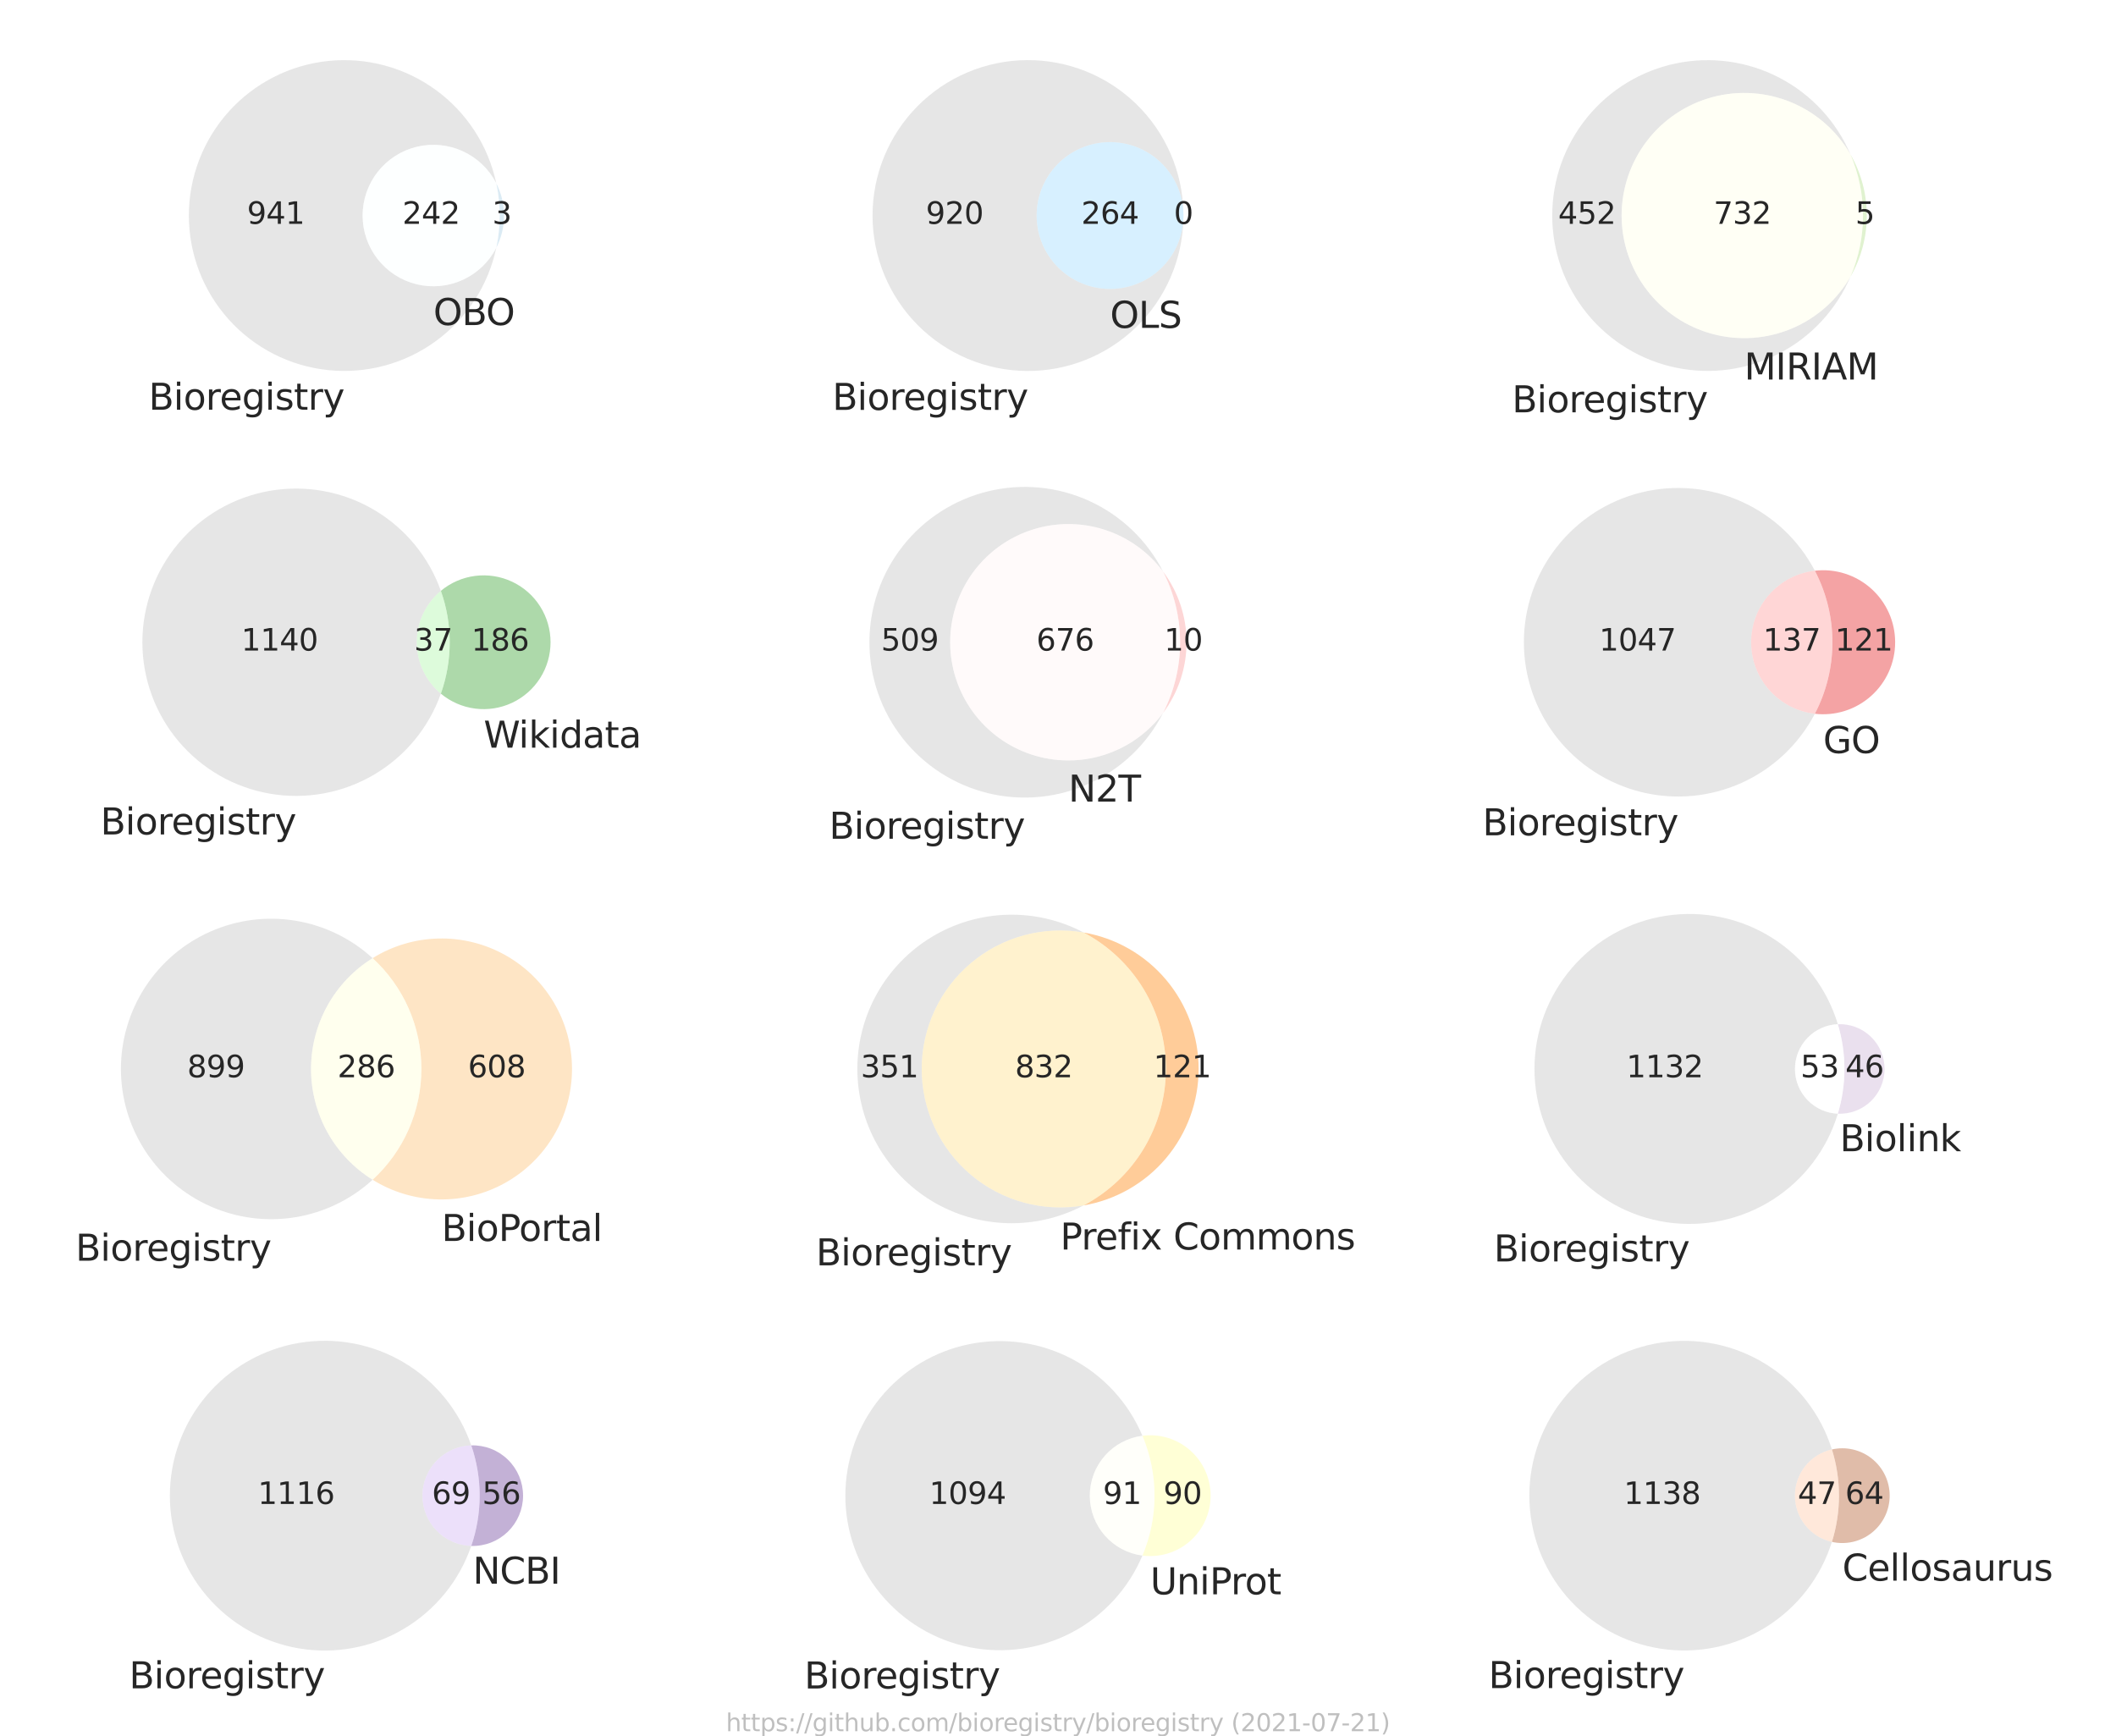 <?xml version="1.0" encoding="utf-8" standalone="no"?>
<!DOCTYPE svg PUBLIC "-//W3C//DTD SVG 1.1//EN"
  "http://www.w3.org/Graphics/SVG/1.1/DTD/svg11.dtd">
<svg height="576pt" version="1.1" viewBox="0 0 702 576" width="702pt" xmlns="http://www.w3.org/2000/svg" xmlns:xlink="http://www.w3.org/1999/xlink">
 <defs>
  <style type="text/css">*{stroke-linecap:butt;stroke-linejoin:round;}</style>
 </defs>
 <g id="figure_1">
  <g id="patch_1">
   <path d="M 0 576 
L 702 576 
L 702 0 
L 0 0 
z
" style="fill:#ffffff;"/>
  </g>
  <g id="axes_1">
   <g id="patch_2">
    <path clip-path="url(#p1e40d66daf)" d="M 164.648 82.2 
C 163.456 84.527 161.883 86.639 159.995 88.447 
C 158.107 90.256 155.93 91.737 153.554 92.828 
C 151.178 93.919 148.637 94.605 146.034 94.858 
C 143.432 95.111 140.806 94.927 138.264 94.314 
C 135.722 93.701 133.301 92.667 131.1 91.256 
C 128.899 89.845 126.949 88.075 125.332 86.021 
C 123.714 83.967 122.451 81.657 121.595 79.187 
C 120.739 76.716 120.302 74.12 120.302 71.505 
C 120.302 68.891 120.739 66.295 121.595 63.824 
C 122.451 61.354 123.714 59.044 125.332 56.99 
C 126.949 54.936 128.899 53.166 131.1 51.755 
C 133.301 50.344 135.722 49.31 138.264 48.697 
C 140.806 48.084 143.432 47.9 146.034 48.153 
C 148.637 48.406 151.178 49.092 153.554 50.183 
C 155.93 51.274 158.107 52.755 159.995 54.563 
C 161.883 56.372 163.456 58.484 164.648 60.811 
C 163.337 54.631 160.902 48.744 157.463 43.444 
C 154.025 38.145 149.642 33.522 144.532 29.807 
C 139.423 26.092 133.673 23.347 127.572 21.71 
C 121.47 20.073 115.119 19.572 108.837 20.231 
C 102.554 20.89 96.445 22.698 90.816 25.565 
C 85.186 28.432 80.132 32.309 75.904 37.003 
C 71.676 41.697 68.347 47.129 66.083 53.027 
C 63.818 58.924 62.657 65.188 62.657 71.505 
C 62.657 77.823 63.818 84.087 66.083 89.984 
C 68.347 95.882 71.676 101.313 75.904 106.008 
C 80.132 110.702 85.186 114.579 90.816 117.446 
C 96.445 120.313 102.554 122.121 108.837 122.78 
C 115.119 123.439 121.47 122.937 127.572 121.3 
C 133.673 119.664 139.423 116.919 144.532 113.204 
C 149.642 109.489 154.025 104.866 157.463 99.566 
C 160.902 94.267 163.337 88.38 164.648 82.2 
" style="fill:#c0c0c0;opacity:0.4;"/>
   </g>
   <g id="patch_3">
    <path clip-path="url(#p1e40d66daf)" d="M 164.648 60.811 
C 165.393 64.327 165.769 67.911 165.769 71.505 
C 165.769 75.1 165.393 78.684 164.648 82.2 
C 166.343 78.89 167.227 75.224 167.227 71.505 
C 167.227 67.787 166.343 64.121 164.648 60.811 
" style="fill:#a6cee3;opacity:0.4;"/>
   </g>
   <g id="patch_4">
    <path clip-path="url(#p1e40d66daf)" d="M 164.648 82.2 
C 165.393 78.684 165.769 75.1 165.769 71.505 
C 165.769 67.911 165.393 64.327 164.648 60.811 
C 163.456 58.484 161.883 56.372 159.995 54.563 
C 158.107 52.755 155.93 51.274 153.554 50.183 
C 151.178 49.092 148.637 48.406 146.034 48.153 
C 143.432 47.9 140.806 48.084 138.264 48.697 
C 135.722 49.31 133.301 50.344 131.1 51.755 
C 128.899 53.166 126.949 54.936 125.332 56.99 
C 123.714 59.044 122.451 61.354 121.595 63.824 
C 120.739 66.295 120.302 68.891 120.302 71.505 
C 120.302 74.12 120.739 76.716 121.595 79.187 
C 122.451 81.657 123.714 83.967 125.332 86.021 
C 126.949 88.075 128.899 89.845 131.1 91.256 
C 133.301 92.667 135.722 93.701 138.264 94.314 
C 140.806 94.927 143.432 95.111 146.034 94.858 
C 148.637 94.605 151.178 93.919 153.554 92.828 
C 155.93 91.737 158.107 90.256 159.995 88.447 
C 161.883 86.639 163.456 84.527 164.648 82.2 
" style="fill:#fbffff;opacity:0.4;"/>
   </g>
   <g id="text_1">
    <!-- 941 -->
    <g style="fill:#262626;" transform="translate(81.936 74.265)scale(0.1 -0.1)">
     <defs>
      <path d="M 703 97 
L 703 672 
Q 941 559 1184 500 
Q 1428 441 1663 441 
Q 2288 441 2617 861 
Q 2947 1281 2994 2138 
Q 2813 1869 2534 1725 
Q 2256 1581 1919 1581 
Q 1219 1581 811 2004 
Q 403 2428 403 3163 
Q 403 3881 828 4315 
Q 1253 4750 1959 4750 
Q 2769 4750 3195 4129 
Q 3622 3509 3622 2328 
Q 3622 1225 3098 567 
Q 2575 -91 1691 -91 
Q 1453 -91 1209 -44 
Q 966 3 703 97 
z
M 1959 2075 
Q 2384 2075 2632 2365 
Q 2881 2656 2881 3163 
Q 2881 3666 2632 3958 
Q 2384 4250 1959 4250 
Q 1534 4250 1286 3958 
Q 1038 3666 1038 3163 
Q 1038 2656 1286 2365 
Q 1534 2075 1959 2075 
z
" id="DejaVuSans-39" transform="scale(0.016)"/>
      <path d="M 2419 4116 
L 825 1625 
L 2419 1625 
L 2419 4116 
z
M 2253 4666 
L 3047 4666 
L 3047 1625 
L 3713 1625 
L 3713 1100 
L 3047 1100 
L 3047 0 
L 2419 0 
L 2419 1100 
L 313 1100 
L 313 1709 
L 2253 4666 
z
" id="DejaVuSans-34" transform="scale(0.016)"/>
      <path d="M 794 531 
L 1825 531 
L 1825 4091 
L 703 3866 
L 703 4441 
L 1819 4666 
L 2450 4666 
L 2450 531 
L 3481 531 
L 3481 0 
L 794 0 
L 794 531 
z
" id="DejaVuSans-31" transform="scale(0.016)"/>
     </defs>
     <use xlink:href="#DejaVuSans-39"/>
     <use x="63.623" xlink:href="#DejaVuSans-34"/>
     <use x="127.246" xlink:href="#DejaVuSans-31"/>
    </g>
   </g>
   <g id="text_2">
    <!-- 3 -->
    <g style="fill:#262626;" transform="translate(163.317 74.265)scale(0.1 -0.1)">
     <defs>
      <path d="M 2597 2516 
Q 3050 2419 3304 2112 
Q 3559 1806 3559 1356 
Q 3559 666 3084 287 
Q 2609 -91 1734 -91 
Q 1441 -91 1130 -33 
Q 819 25 488 141 
L 488 750 
Q 750 597 1062 519 
Q 1375 441 1716 441 
Q 2309 441 2620 675 
Q 2931 909 2931 1356 
Q 2931 1769 2642 2001 
Q 2353 2234 1838 2234 
L 1294 2234 
L 1294 2753 
L 1863 2753 
Q 2328 2753 2575 2939 
Q 2822 3125 2822 3475 
Q 2822 3834 2567 4026 
Q 2313 4219 1838 4219 
Q 1578 4219 1281 4162 
Q 984 4106 628 3988 
L 628 4550 
Q 988 4650 1302 4700 
Q 1616 4750 1894 4750 
Q 2613 4750 3031 4423 
Q 3450 4097 3450 3541 
Q 3450 3153 3228 2886 
Q 3006 2619 2597 2516 
z
" id="DejaVuSans-33" transform="scale(0.016)"/>
     </defs>
     <use xlink:href="#DejaVuSans-33"/>
    </g>
   </g>
   <g id="text_3">
    <!-- 242 -->
    <g style="fill:#262626;" transform="translate(133.492 74.265)scale(0.1 -0.1)">
     <defs>
      <path d="M 1228 531 
L 3431 531 
L 3431 0 
L 469 0 
L 469 531 
Q 828 903 1448 1529 
Q 2069 2156 2228 2338 
Q 2531 2678 2651 2914 
Q 2772 3150 2772 3378 
Q 2772 3750 2511 3984 
Q 2250 4219 1831 4219 
Q 1534 4219 1204 4116 
Q 875 4013 500 3803 
L 500 4441 
Q 881 4594 1212 4672 
Q 1544 4750 1819 4750 
Q 2544 4750 2975 4387 
Q 3406 4025 3406 3419 
Q 3406 3131 3298 2873 
Q 3191 2616 2906 2266 
Q 2828 2175 2409 1742 
Q 1991 1309 1228 531 
z
" id="DejaVuSans-32" transform="scale(0.016)"/>
     </defs>
     <use xlink:href="#DejaVuSans-32"/>
     <use x="63.623" xlink:href="#DejaVuSans-34"/>
     <use x="127.246" xlink:href="#DejaVuSans-32"/>
    </g>
   </g>
   <g id="text_4">
    <!-- Bioregistry -->
    <g style="fill:#262626;" transform="translate(49.314 135.93)scale(0.12 -0.12)">
     <defs>
      <path d="M 1259 2228 
L 1259 519 
L 2272 519 
Q 2781 519 3026 730 
Q 3272 941 3272 1375 
Q 3272 1813 3026 2020 
Q 2781 2228 2272 2228 
L 1259 2228 
z
M 1259 4147 
L 1259 2741 
L 2194 2741 
Q 2656 2741 2882 2914 
Q 3109 3088 3109 3444 
Q 3109 3797 2882 3972 
Q 2656 4147 2194 4147 
L 1259 4147 
z
M 628 4666 
L 2241 4666 
Q 2963 4666 3353 4366 
Q 3744 4066 3744 3513 
Q 3744 3084 3544 2831 
Q 3344 2578 2956 2516 
Q 3422 2416 3680 2098 
Q 3938 1781 3938 1306 
Q 3938 681 3513 340 
Q 3088 0 2303 0 
L 628 0 
L 628 4666 
z
" id="DejaVuSans-42" transform="scale(0.016)"/>
      <path d="M 603 3500 
L 1178 3500 
L 1178 0 
L 603 0 
L 603 3500 
z
M 603 4863 
L 1178 4863 
L 1178 4134 
L 603 4134 
L 603 4863 
z
" id="DejaVuSans-69" transform="scale(0.016)"/>
      <path d="M 1959 3097 
Q 1497 3097 1228 2736 
Q 959 2375 959 1747 
Q 959 1119 1226 758 
Q 1494 397 1959 397 
Q 2419 397 2687 759 
Q 2956 1122 2956 1747 
Q 2956 2369 2687 2733 
Q 2419 3097 1959 3097 
z
M 1959 3584 
Q 2709 3584 3137 3096 
Q 3566 2609 3566 1747 
Q 3566 888 3137 398 
Q 2709 -91 1959 -91 
Q 1206 -91 779 398 
Q 353 888 353 1747 
Q 353 2609 779 3096 
Q 1206 3584 1959 3584 
z
" id="DejaVuSans-6f" transform="scale(0.016)"/>
      <path d="M 2631 2963 
Q 2534 3019 2420 3045 
Q 2306 3072 2169 3072 
Q 1681 3072 1420 2755 
Q 1159 2438 1159 1844 
L 1159 0 
L 581 0 
L 581 3500 
L 1159 3500 
L 1159 2956 
Q 1341 3275 1631 3429 
Q 1922 3584 2338 3584 
Q 2397 3584 2469 3576 
Q 2541 3569 2628 3553 
L 2631 2963 
z
" id="DejaVuSans-72" transform="scale(0.016)"/>
      <path d="M 3597 1894 
L 3597 1613 
L 953 1613 
Q 991 1019 1311 708 
Q 1631 397 2203 397 
Q 2534 397 2845 478 
Q 3156 559 3463 722 
L 3463 178 
Q 3153 47 2828 -22 
Q 2503 -91 2169 -91 
Q 1331 -91 842 396 
Q 353 884 353 1716 
Q 353 2575 817 3079 
Q 1281 3584 2069 3584 
Q 2775 3584 3186 3129 
Q 3597 2675 3597 1894 
z
M 3022 2063 
Q 3016 2534 2758 2815 
Q 2500 3097 2075 3097 
Q 1594 3097 1305 2825 
Q 1016 2553 972 2059 
L 3022 2063 
z
" id="DejaVuSans-65" transform="scale(0.016)"/>
      <path d="M 2906 1791 
Q 2906 2416 2648 2759 
Q 2391 3103 1925 3103 
Q 1463 3103 1205 2759 
Q 947 2416 947 1791 
Q 947 1169 1205 825 
Q 1463 481 1925 481 
Q 2391 481 2648 825 
Q 2906 1169 2906 1791 
z
M 3481 434 
Q 3481 -459 3084 -895 
Q 2688 -1331 1869 -1331 
Q 1566 -1331 1297 -1286 
Q 1028 -1241 775 -1147 
L 775 -588 
Q 1028 -725 1275 -790 
Q 1522 -856 1778 -856 
Q 2344 -856 2625 -561 
Q 2906 -266 2906 331 
L 2906 616 
Q 2728 306 2450 153 
Q 2172 0 1784 0 
Q 1141 0 747 490 
Q 353 981 353 1791 
Q 353 2603 747 3093 
Q 1141 3584 1784 3584 
Q 2172 3584 2450 3431 
Q 2728 3278 2906 2969 
L 2906 3500 
L 3481 3500 
L 3481 434 
z
" id="DejaVuSans-67" transform="scale(0.016)"/>
      <path d="M 2834 3397 
L 2834 2853 
Q 2591 2978 2328 3040 
Q 2066 3103 1784 3103 
Q 1356 3103 1142 2972 
Q 928 2841 928 2578 
Q 928 2378 1081 2264 
Q 1234 2150 1697 2047 
L 1894 2003 
Q 2506 1872 2764 1633 
Q 3022 1394 3022 966 
Q 3022 478 2636 193 
Q 2250 -91 1575 -91 
Q 1294 -91 989 -36 
Q 684 19 347 128 
L 347 722 
Q 666 556 975 473 
Q 1284 391 1588 391 
Q 1994 391 2212 530 
Q 2431 669 2431 922 
Q 2431 1156 2273 1281 
Q 2116 1406 1581 1522 
L 1381 1569 
Q 847 1681 609 1914 
Q 372 2147 372 2553 
Q 372 3047 722 3315 
Q 1072 3584 1716 3584 
Q 2034 3584 2315 3537 
Q 2597 3491 2834 3397 
z
" id="DejaVuSans-73" transform="scale(0.016)"/>
      <path d="M 1172 4494 
L 1172 3500 
L 2356 3500 
L 2356 3053 
L 1172 3053 
L 1172 1153 
Q 1172 725 1289 603 
Q 1406 481 1766 481 
L 2356 481 
L 2356 0 
L 1766 0 
Q 1100 0 847 248 
Q 594 497 594 1153 
L 594 3053 
L 172 3053 
L 172 3500 
L 594 3500 
L 594 4494 
L 1172 4494 
z
" id="DejaVuSans-74" transform="scale(0.016)"/>
      <path d="M 2059 -325 
Q 1816 -950 1584 -1140 
Q 1353 -1331 966 -1331 
L 506 -1331 
L 506 -850 
L 844 -850 
Q 1081 -850 1212 -737 
Q 1344 -625 1503 -206 
L 1606 56 
L 191 3500 
L 800 3500 
L 1894 763 
L 2988 3500 
L 3597 3500 
L 2059 -325 
z
" id="DejaVuSans-79" transform="scale(0.016)"/>
     </defs>
     <use xlink:href="#DejaVuSans-42"/>
     <use x="68.604" xlink:href="#DejaVuSans-69"/>
     <use x="96.387" xlink:href="#DejaVuSans-6f"/>
     <use x="157.568" xlink:href="#DejaVuSans-72"/>
     <use x="196.432" xlink:href="#DejaVuSans-65"/>
     <use x="257.955" xlink:href="#DejaVuSans-67"/>
     <use x="321.432" xlink:href="#DejaVuSans-69"/>
     <use x="349.215" xlink:href="#DejaVuSans-73"/>
     <use x="401.314" xlink:href="#DejaVuSans-74"/>
     <use x="440.523" xlink:href="#DejaVuSans-72"/>
     <use x="481.637" xlink:href="#DejaVuSans-79"/>
    </g>
   </g>
   <g id="text_5">
    <!-- OBO -->
    <g style="fill:#262626;" transform="translate(143.765 107.837)scale(0.12 -0.12)">
     <defs>
      <path d="M 2522 4238 
Q 1834 4238 1429 3725 
Q 1025 3213 1025 2328 
Q 1025 1447 1429 934 
Q 1834 422 2522 422 
Q 3209 422 3611 934 
Q 4013 1447 4013 2328 
Q 4013 3213 3611 3725 
Q 3209 4238 2522 4238 
z
M 2522 4750 
Q 3503 4750 4090 4092 
Q 4678 3434 4678 2328 
Q 4678 1225 4090 567 
Q 3503 -91 2522 -91 
Q 1538 -91 948 565 
Q 359 1222 359 2328 
Q 359 3434 948 4092 
Q 1538 4750 2522 4750 
z
" id="DejaVuSans-4f" transform="scale(0.016)"/>
     </defs>
     <use xlink:href="#DejaVuSans-4f"/>
     <use x="78.711" xlink:href="#DejaVuSans-42"/>
     <use x="145.564" xlink:href="#DejaVuSans-4f"/>
    </g>
   </g>
  </g>
  <g id="axes_2">
   <g id="patch_5">
    <path clip-path="url(#p031ca907fe)" d="M 392.597 72.423 
C 392.478 75.58 391.745 78.684 390.441 81.561 
C 389.136 84.438 387.285 87.033 384.989 89.203 
C 382.693 91.373 379.996 93.075 377.05 94.215 
C 374.104 95.354 370.964 95.91 367.806 95.85 
C 364.647 95.791 361.531 95.117 358.63 93.867 
C 355.728 92.617 353.098 90.815 350.886 88.56 
C 348.673 86.305 346.92 83.641 345.725 80.717 
C 344.53 77.793 343.916 74.664 343.916 71.505 
C 343.916 68.347 344.53 65.218 345.725 62.294 
C 346.92 59.369 348.673 56.706 350.886 54.451 
C 353.098 52.196 355.728 50.394 358.63 49.144 
C 361.531 47.894 364.647 47.22 367.806 47.16 
C 370.964 47.101 374.104 47.657 377.05 48.796 
C 379.996 49.936 382.693 51.638 384.989 53.808 
C 387.285 55.977 389.136 58.573 390.441 61.45 
C 391.745 64.327 392.478 67.431 392.597 70.587 
C 392.477 63.856 391.04 57.212 388.367 51.032 
C 385.693 44.853 381.836 39.256 377.012 34.559 
C 372.188 29.862 366.49 26.156 360.241 23.648 
C 353.993 21.141 347.313 19.882 340.58 19.942 
C 333.848 20.002 327.191 21.38 320.988 23.998 
C 314.785 26.616 309.155 30.424 304.415 35.206 
C 299.675 39.988 295.918 45.652 293.355 51.878 
C 290.792 58.104 289.474 64.773 289.474 71.505 
C 289.474 78.238 290.792 84.907 293.355 91.133 
C 295.918 97.359 299.675 103.023 304.415 107.805 
C 309.155 112.587 314.785 116.395 320.988 119.013 
C 327.191 121.631 333.848 123.009 340.58 123.069 
C 347.313 123.129 353.993 121.87 360.241 119.363 
C 366.49 116.855 372.188 113.148 377.012 108.451 
C 381.836 103.755 385.693 98.158 388.367 91.979 
C 391.04 85.799 392.477 79.155 392.597 72.423 
" style="fill:#c0c0c0;opacity:0.4;"/>
   </g>
   <g id="patch_6">
    <path clip-path="url(#p031ca907fe)" d="M 392.597 70.587 
C 392.602 70.893 392.605 71.199 392.605 71.505 
C 392.605 71.811 392.602 72.117 392.597 72.423 
C 392.608 72.118 392.614 71.812 392.614 71.505 
C 392.614 71.199 392.608 70.893 392.597 70.587 
" style="fill:#1f78b4;opacity:0.4;"/>
   </g>
   <g id="patch_7">
    <path clip-path="url(#p031ca907fe)" d="M 392.597 72.423 
C 392.602 72.117 392.605 71.811 392.605 71.505 
C 392.605 71.199 392.602 70.893 392.597 70.587 
C 392.478 67.431 391.745 64.327 390.441 61.45 
C 389.136 58.573 387.285 55.977 384.989 53.808 
C 382.693 51.638 379.996 49.936 377.05 48.796 
C 374.104 47.657 370.964 47.101 367.806 47.16 
C 364.647 47.22 361.531 47.894 358.63 49.144 
C 355.728 50.394 353.098 52.196 350.886 54.451 
C 348.673 56.706 346.92 59.369 345.725 62.294 
C 344.53 65.218 343.916 68.347 343.916 71.505 
C 343.916 74.664 344.53 77.793 345.725 80.717 
C 346.92 83.641 348.673 86.305 350.886 88.56 
C 353.098 90.815 355.728 92.617 358.63 93.867 
C 361.531 95.117 364.647 95.791 367.806 95.85 
C 370.964 95.91 374.104 95.354 377.05 94.215 
C 379.996 93.075 382.693 91.373 384.989 89.203 
C 387.285 87.033 389.136 84.438 390.441 81.561 
C 391.745 78.684 392.478 75.58 392.597 72.423 
" style="fill:#9cdaff;opacity:0.4;"/>
   </g>
   <g id="text_6">
    <!-- 920 -->
    <g style="fill:#262626;" transform="translate(307.151 74.265)scale(0.1 -0.1)">
     <defs>
      <path d="M 2034 4250 
Q 1547 4250 1301 3770 
Q 1056 3291 1056 2328 
Q 1056 1369 1301 889 
Q 1547 409 2034 409 
Q 2525 409 2770 889 
Q 3016 1369 3016 2328 
Q 3016 3291 2770 3770 
Q 2525 4250 2034 4250 
z
M 2034 4750 
Q 2819 4750 3233 4129 
Q 3647 3509 3647 2328 
Q 3647 1150 3233 529 
Q 2819 -91 2034 -91 
Q 1250 -91 836 529 
Q 422 1150 422 2328 
Q 422 3509 836 4129 
Q 1250 4750 2034 4750 
z
" id="DejaVuSans-30" transform="scale(0.016)"/>
     </defs>
     <use xlink:href="#DejaVuSans-39"/>
     <use x="63.623" xlink:href="#DejaVuSans-32"/>
     <use x="127.246" xlink:href="#DejaVuSans-30"/>
    </g>
   </g>
   <g id="text_7">
    <!-- 0 -->
    <g style="fill:#262626;" transform="translate(389.428 74.265)scale(0.1 -0.1)">
     <use xlink:href="#DejaVuSans-30"/>
    </g>
   </g>
   <g id="text_8">
    <!-- 264 -->
    <g style="fill:#262626;" transform="translate(358.716 74.265)scale(0.1 -0.1)">
     <defs>
      <path d="M 2113 2584 
Q 1688 2584 1439 2293 
Q 1191 2003 1191 1497 
Q 1191 994 1439 701 
Q 1688 409 2113 409 
Q 2538 409 2786 701 
Q 3034 994 3034 1497 
Q 3034 2003 2786 2293 
Q 2538 2584 2113 2584 
z
M 3366 4563 
L 3366 3988 
Q 3128 4100 2886 4159 
Q 2644 4219 2406 4219 
Q 1781 4219 1451 3797 
Q 1122 3375 1075 2522 
Q 1259 2794 1537 2939 
Q 1816 3084 2150 3084 
Q 2853 3084 3261 2657 
Q 3669 2231 3669 1497 
Q 3669 778 3244 343 
Q 2819 -91 2113 -91 
Q 1303 -91 875 529 
Q 447 1150 447 2328 
Q 447 3434 972 4092 
Q 1497 4750 2381 4750 
Q 2619 4750 2861 4703 
Q 3103 4656 3366 4563 
z
" id="DejaVuSans-36" transform="scale(0.016)"/>
     </defs>
     <use xlink:href="#DejaVuSans-32"/>
     <use x="63.623" xlink:href="#DejaVuSans-36"/>
     <use x="127.246" xlink:href="#DejaVuSans-34"/>
    </g>
   </g>
   <g id="text_9">
    <!-- Bioregistry -->
    <g style="fill:#262626;" transform="translate(276.14 135.985)scale(0.12 -0.12)">
     <use xlink:href="#DejaVuSans-42"/>
     <use x="68.604" xlink:href="#DejaVuSans-69"/>
     <use x="96.387" xlink:href="#DejaVuSans-6f"/>
     <use x="157.568" xlink:href="#DejaVuSans-72"/>
     <use x="196.432" xlink:href="#DejaVuSans-65"/>
     <use x="257.955" xlink:href="#DejaVuSans-67"/>
     <use x="321.432" xlink:href="#DejaVuSans-69"/>
     <use x="349.215" xlink:href="#DejaVuSans-73"/>
     <use x="401.314" xlink:href="#DejaVuSans-74"/>
     <use x="440.523" xlink:href="#DejaVuSans-72"/>
     <use x="481.637" xlink:href="#DejaVuSans-79"/>
    </g>
   </g>
   <g id="text_10">
    <!-- OLS -->
    <g style="fill:#262626;" transform="translate(368.265 108.769)scale(0.12 -0.12)">
     <defs>
      <path d="M 628 4666 
L 1259 4666 
L 1259 531 
L 3531 531 
L 3531 0 
L 628 0 
L 628 4666 
z
" id="DejaVuSans-4c" transform="scale(0.016)"/>
      <path d="M 3425 4513 
L 3425 3897 
Q 3066 4069 2747 4153 
Q 2428 4238 2131 4238 
Q 1616 4238 1336 4038 
Q 1056 3838 1056 3469 
Q 1056 3159 1242 3001 
Q 1428 2844 1947 2747 
L 2328 2669 
Q 3034 2534 3370 2195 
Q 3706 1856 3706 1288 
Q 3706 609 3251 259 
Q 2797 -91 1919 -91 
Q 1588 -91 1214 -16 
Q 841 59 441 206 
L 441 856 
Q 825 641 1194 531 
Q 1563 422 1919 422 
Q 2459 422 2753 634 
Q 3047 847 3047 1241 
Q 3047 1584 2836 1778 
Q 2625 1972 2144 2069 
L 1759 2144 
Q 1053 2284 737 2584 
Q 422 2884 422 3419 
Q 422 4038 858 4394 
Q 1294 4750 2059 4750 
Q 2388 4750 2728 4690 
Q 3069 4631 3425 4513 
z
" id="DejaVuSans-53" transform="scale(0.016)"/>
     </defs>
     <use xlink:href="#DejaVuSans-4f"/>
     <use x="78.711" xlink:href="#DejaVuSans-4c"/>
     <use x="134.424" xlink:href="#DejaVuSans-53"/>
    </g>
   </g>
  </g>
  <g id="axes_3">
   <g id="patch_8">
    <path clip-path="url(#p66ae9c4270)" d="M 613.904 91.794 
C 611.685 95.649 608.848 99.115 605.507 102.052 
C 602.166 104.989 598.365 107.358 594.257 109.065 
C 590.149 110.771 585.788 111.792 581.349 112.087 
C 576.91 112.381 572.453 111.946 568.155 110.797 
C 563.857 109.649 559.777 107.803 556.077 105.333 
C 552.377 102.863 549.107 99.803 546.397 96.275 
C 543.688 92.746 541.576 88.797 540.145 84.585 
C 538.714 80.373 537.985 75.954 537.985 71.505 
C 537.985 67.057 538.714 62.638 540.145 58.426 
C 541.576 54.214 543.688 50.264 546.397 46.736 
C 549.107 43.208 552.377 40.147 556.077 37.678 
C 559.777 35.208 563.857 33.362 568.155 32.214 
C 572.453 31.065 576.91 30.629 581.349 30.924 
C 585.788 31.219 590.149 32.24 594.257 33.946 
C 598.365 35.653 602.166 38.022 605.507 40.959 
C 608.848 43.896 611.685 47.362 613.904 51.217 
C 611.585 45.8 608.353 40.82 604.351 36.494 
C 600.348 32.169 595.633 28.561 590.412 25.83 
C 585.19 23.098 579.538 21.281 573.702 20.46 
C 567.867 19.638 561.933 19.823 556.16 21.007 
C 550.387 22.191 544.859 24.356 539.818 27.408 
C 534.777 30.46 530.296 34.354 526.571 38.921 
C 522.845 43.487 519.931 48.659 517.954 54.211 
C 515.976 59.762 514.966 65.612 514.966 71.505 
C 514.966 77.399 515.976 83.249 517.954 88.8 
C 519.931 94.352 522.845 99.524 526.571 104.09 
C 530.296 108.657 534.777 112.551 539.818 115.603 
C 544.859 118.655 550.387 120.82 556.16 122.004 
C 561.933 123.188 567.867 123.373 573.702 122.551 
C 579.538 121.73 585.19 119.913 590.412 117.181 
C 595.633 114.449 600.348 110.842 604.351 106.517 
C 608.353 102.191 611.585 97.211 613.904 91.794 
" style="fill:#c0c0c0;opacity:0.4;"/>
   </g>
   <g id="patch_9">
    <path clip-path="url(#p66ae9c4270)" d="M 613.904 51.217 
C 616.649 57.629 618.064 64.531 618.064 71.505 
C 618.064 78.48 616.649 85.382 613.904 91.794 
C 617.456 85.623 619.326 78.626 619.326 71.505 
C 619.326 64.385 617.456 57.388 613.904 51.217 
" style="fill:#b2df8a;opacity:0.4;"/>
   </g>
   <g id="patch_10">
    <path clip-path="url(#p66ae9c4270)" d="M 613.904 91.794 
C 616.649 85.382 618.064 78.48 618.064 71.505 
C 618.064 64.531 616.649 57.629 613.904 51.217 
C 611.685 47.362 608.848 43.896 605.507 40.959 
C 602.166 38.022 598.365 35.653 594.257 33.946 
C 590.149 32.24 585.788 31.219 581.349 30.924 
C 576.91 30.629 572.453 31.065 568.155 32.214 
C 563.857 33.362 559.777 35.208 556.077 37.678 
C 552.377 40.147 549.107 43.208 546.397 46.736 
C 543.688 50.264 541.576 54.214 540.145 58.426 
C 538.714 62.638 537.985 67.057 537.985 71.505 
C 537.985 75.954 538.714 80.373 540.145 84.585 
C 541.576 88.797 543.688 92.746 546.397 96.275 
C 549.107 99.803 552.377 102.863 556.077 105.333 
C 559.777 107.803 563.857 109.649 568.155 110.797 
C 572.453 111.946 576.91 112.381 581.349 112.087 
C 585.788 111.792 590.149 110.771 594.257 109.065 
C 598.365 107.358 602.166 104.989 605.507 102.052 
C 608.848 99.115 611.685 95.649 613.904 91.794 
" style="fill:#ffffe7;opacity:0.4;"/>
   </g>
   <g id="text_11">
    <!-- 452 -->
    <g style="fill:#262626;" transform="translate(516.931 74.265)scale(0.1 -0.1)">
     <defs>
      <path d="M 691 4666 
L 3169 4666 
L 3169 4134 
L 1269 4134 
L 1269 2991 
Q 1406 3038 1543 3061 
Q 1681 3084 1819 3084 
Q 2600 3084 3056 2656 
Q 3513 2228 3513 1497 
Q 3513 744 3044 326 
Q 2575 -91 1722 -91 
Q 1428 -91 1123 -41 
Q 819 9 494 109 
L 494 744 
Q 775 591 1075 516 
Q 1375 441 1709 441 
Q 2250 441 2565 725 
Q 2881 1009 2881 1497 
Q 2881 1984 2565 2268 
Q 2250 2553 1709 2553 
Q 1456 2553 1204 2497 
Q 953 2441 691 2322 
L 691 4666 
z
" id="DejaVuSans-35" transform="scale(0.016)"/>
     </defs>
     <use xlink:href="#DejaVuSans-34"/>
     <use x="63.623" xlink:href="#DejaVuSans-35"/>
     <use x="127.246" xlink:href="#DejaVuSans-32"/>
    </g>
   </g>
   <g id="text_12">
    <!-- 5 -->
    <g style="fill:#262626;" transform="translate(615.514 74.265)scale(0.1 -0.1)">
     <use xlink:href="#DejaVuSans-35"/>
    </g>
   </g>
   <g id="text_13">
    <!-- 732 -->
    <g style="fill:#262626;" transform="translate(568.481 74.265)scale(0.1 -0.1)">
     <defs>
      <path d="M 525 4666 
L 3525 4666 
L 3525 4397 
L 1831 0 
L 1172 0 
L 2766 4134 
L 525 4134 
L 525 4666 
z
" id="DejaVuSans-37" transform="scale(0.016)"/>
     </defs>
     <use xlink:href="#DejaVuSans-37"/>
     <use x="63.623" xlink:href="#DejaVuSans-33"/>
     <use x="127.246" xlink:href="#DejaVuSans-32"/>
    </g>
   </g>
   <g id="text_14">
    <!-- Bioregistry -->
    <g style="fill:#262626;" transform="translate(501.616 136.784)scale(0.12 -0.12)">
     <use xlink:href="#DejaVuSans-42"/>
     <use x="68.604" xlink:href="#DejaVuSans-69"/>
     <use x="96.387" xlink:href="#DejaVuSans-6f"/>
     <use x="157.568" xlink:href="#DejaVuSans-72"/>
     <use x="196.432" xlink:href="#DejaVuSans-65"/>
     <use x="257.955" xlink:href="#DejaVuSans-67"/>
     <use x="321.432" xlink:href="#DejaVuSans-69"/>
     <use x="349.215" xlink:href="#DejaVuSans-73"/>
     <use x="401.314" xlink:href="#DejaVuSans-74"/>
     <use x="440.523" xlink:href="#DejaVuSans-72"/>
     <use x="481.637" xlink:href="#DejaVuSans-79"/>
    </g>
   </g>
   <g id="text_15">
    <!-- MIRIAM -->
    <g style="fill:#262626;" transform="translate(578.655 125.905)scale(0.12 -0.12)">
     <defs>
      <path d="M 628 4666 
L 1569 4666 
L 2759 1491 
L 3956 4666 
L 4897 4666 
L 4897 0 
L 4281 0 
L 4281 4097 
L 3078 897 
L 2444 897 
L 1241 4097 
L 1241 0 
L 628 0 
L 628 4666 
z
" id="DejaVuSans-4d" transform="scale(0.016)"/>
      <path d="M 628 4666 
L 1259 4666 
L 1259 0 
L 628 0 
L 628 4666 
z
" id="DejaVuSans-49" transform="scale(0.016)"/>
      <path d="M 2841 2188 
Q 3044 2119 3236 1894 
Q 3428 1669 3622 1275 
L 4263 0 
L 3584 0 
L 2988 1197 
Q 2756 1666 2539 1819 
Q 2322 1972 1947 1972 
L 1259 1972 
L 1259 0 
L 628 0 
L 628 4666 
L 2053 4666 
Q 2853 4666 3247 4331 
Q 3641 3997 3641 3322 
Q 3641 2881 3436 2590 
Q 3231 2300 2841 2188 
z
M 1259 4147 
L 1259 2491 
L 2053 2491 
Q 2509 2491 2742 2702 
Q 2975 2913 2975 3322 
Q 2975 3731 2742 3939 
Q 2509 4147 2053 4147 
L 1259 4147 
z
" id="DejaVuSans-52" transform="scale(0.016)"/>
      <path d="M 2188 4044 
L 1331 1722 
L 3047 1722 
L 2188 4044 
z
M 1831 4666 
L 2547 4666 
L 4325 0 
L 3669 0 
L 3244 1197 
L 1141 1197 
L 716 0 
L 50 0 
L 1831 4666 
z
" id="DejaVuSans-41" transform="scale(0.016)"/>
     </defs>
     <use xlink:href="#DejaVuSans-4d"/>
     <use x="86.279" xlink:href="#DejaVuSans-49"/>
     <use x="115.771" xlink:href="#DejaVuSans-52"/>
     <use x="185.254" xlink:href="#DejaVuSans-49"/>
     <use x="214.746" xlink:href="#DejaVuSans-41"/>
     <use x="283.154" xlink:href="#DejaVuSans-4d"/>
    </g>
   </g>
  </g>
  <g id="axes_4">
   <g id="patch_11">
    <path clip-path="url(#p22875df9ab)" d="M 146.26 230.121 
C 143.759 228.039 141.746 225.431 140.365 222.484 
C 138.984 219.537 138.267 216.322 138.267 213.067 
C 138.267 209.812 138.984 206.597 140.365 203.65 
C 141.746 200.702 143.759 198.095 146.26 196.012 
C 144.265 190.392 141.299 185.165 137.498 180.57 
C 133.696 175.974 129.117 172.082 123.97 169.069 
C 118.823 166.056 113.187 163.97 107.319 162.905 
C 101.451 161.84 95.441 161.813 89.563 162.825 
C 83.686 163.837 78.031 165.873 72.857 168.84 
C 67.684 171.806 63.07 175.658 59.227 180.219 
C 55.385 184.78 52.372 189.98 50.327 195.582 
C 48.281 201.185 47.235 207.103 47.235 213.067 
C 47.235 219.031 48.281 224.949 50.327 230.551 
C 52.372 236.154 55.385 241.354 59.227 245.915 
C 63.07 250.476 67.684 254.327 72.857 257.294 
C 78.031 260.261 83.686 262.296 89.563 263.309 
C 95.441 264.321 101.451 264.294 107.319 263.229 
C 113.187 262.164 118.823 260.078 123.97 257.065 
C 129.117 254.052 133.696 250.159 137.498 245.564 
C 141.299 240.969 144.265 235.742 146.26 230.121 
" style="fill:#c0c0c0;opacity:0.4;"/>
   </g>
   <g id="patch_12">
    <path clip-path="url(#p22875df9ab)" d="M 146.26 196.012 
C 148.204 201.488 149.197 207.256 149.197 213.067 
C 149.197 218.877 148.204 224.645 146.26 230.121 
C 149.501 232.819 153.444 234.538 157.626 235.076 
C 161.808 235.614 166.058 234.95 169.876 233.16 
C 173.694 231.371 176.924 228.53 179.186 224.972 
C 181.448 221.414 182.649 217.283 182.649 213.067 
C 182.649 208.85 181.448 204.72 179.186 201.162 
C 176.924 197.603 173.694 194.763 169.876 192.973 
C 166.058 191.184 161.808 190.519 157.626 191.057 
C 153.444 191.596 149.501 193.315 146.26 196.012 
" style="fill:#33a02c;opacity:0.4;"/>
   </g>
   <g id="patch_13">
    <path clip-path="url(#p22875df9ab)" d="M 146.26 230.121 
C 148.204 224.645 149.197 218.877 149.197 213.067 
C 149.197 207.256 148.204 201.488 146.26 196.012 
C 143.759 198.095 141.746 200.702 140.365 203.65 
C 138.984 206.597 138.267 209.812 138.267 213.067 
C 138.267 216.322 138.984 219.537 140.365 222.484 
C 141.746 225.431 143.759 228.039 146.26 230.121 
" style="fill:#aaf6a5;opacity:0.4;"/>
   </g>
   <g id="text_16">
    <!-- 1140 -->
    <g style="fill:#262626;" transform="translate(80.026 215.826)scale(0.1 -0.1)">
     <use xlink:href="#DejaVuSans-31"/>
     <use x="63.623" xlink:href="#DejaVuSans-31"/>
     <use x="127.246" xlink:href="#DejaVuSans-34"/>
     <use x="190.869" xlink:href="#DejaVuSans-30"/>
    </g>
   </g>
   <g id="text_17">
    <!-- 186 -->
    <g style="fill:#262626;" transform="translate(156.38 215.826)scale(0.1 -0.1)">
     <defs>
      <path d="M 2034 2216 
Q 1584 2216 1326 1975 
Q 1069 1734 1069 1313 
Q 1069 891 1326 650 
Q 1584 409 2034 409 
Q 2484 409 2743 651 
Q 3003 894 3003 1313 
Q 3003 1734 2745 1975 
Q 2488 2216 2034 2216 
z
M 1403 2484 
Q 997 2584 770 2862 
Q 544 3141 544 3541 
Q 544 4100 942 4425 
Q 1341 4750 2034 4750 
Q 2731 4750 3128 4425 
Q 3525 4100 3525 3541 
Q 3525 3141 3298 2862 
Q 3072 2584 2669 2484 
Q 3125 2378 3379 2068 
Q 3634 1759 3634 1313 
Q 3634 634 3220 271 
Q 2806 -91 2034 -91 
Q 1263 -91 848 271 
Q 434 634 434 1313 
Q 434 1759 690 2068 
Q 947 2378 1403 2484 
z
M 1172 3481 
Q 1172 3119 1398 2916 
Q 1625 2713 2034 2713 
Q 2441 2713 2670 2916 
Q 2900 3119 2900 3481 
Q 2900 3844 2670 4047 
Q 2441 4250 2034 4250 
Q 1625 4250 1398 4047 
Q 1172 3844 1172 3481 
z
" id="DejaVuSans-38" transform="scale(0.016)"/>
     </defs>
     <use xlink:href="#DejaVuSans-31"/>
     <use x="63.623" xlink:href="#DejaVuSans-38"/>
     <use x="127.246" xlink:href="#DejaVuSans-36"/>
    </g>
   </g>
   <g id="text_18">
    <!-- 37 -->
    <g style="fill:#262626;" transform="translate(137.37 215.826)scale(0.1 -0.1)">
     <use xlink:href="#DejaVuSans-33"/>
     <use x="63.623" xlink:href="#DejaVuSans-37"/>
    </g>
   </g>
   <g id="text_19">
    <!-- Bioregistry -->
    <g style="fill:#262626;" transform="translate(33.317 276.825)scale(0.12 -0.12)">
     <use xlink:href="#DejaVuSans-42"/>
     <use x="68.604" xlink:href="#DejaVuSans-69"/>
     <use x="96.387" xlink:href="#DejaVuSans-6f"/>
     <use x="157.568" xlink:href="#DejaVuSans-72"/>
     <use x="196.432" xlink:href="#DejaVuSans-65"/>
     <use x="257.955" xlink:href="#DejaVuSans-67"/>
     <use x="321.432" xlink:href="#DejaVuSans-69"/>
     <use x="349.215" xlink:href="#DejaVuSans-73"/>
     <use x="401.314" xlink:href="#DejaVuSans-74"/>
     <use x="440.523" xlink:href="#DejaVuSans-72"/>
     <use x="481.637" xlink:href="#DejaVuSans-79"/>
    </g>
   </g>
   <g id="text_20">
    <!-- Wikidata -->
    <g style="fill:#262626;" transform="translate(160.458 248.035)scale(0.12 -0.12)">
     <defs>
      <path d="M 213 4666 
L 850 4666 
L 1831 722 
L 2809 4666 
L 3519 4666 
L 4500 722 
L 5478 4666 
L 6119 4666 
L 4947 0 
L 4153 0 
L 3169 4050 
L 2175 0 
L 1381 0 
L 213 4666 
z
" id="DejaVuSans-57" transform="scale(0.016)"/>
      <path d="M 581 4863 
L 1159 4863 
L 1159 1991 
L 2875 3500 
L 3609 3500 
L 1753 1863 
L 3688 0 
L 2938 0 
L 1159 1709 
L 1159 0 
L 581 0 
L 581 4863 
z
" id="DejaVuSans-6b" transform="scale(0.016)"/>
      <path d="M 2906 2969 
L 2906 4863 
L 3481 4863 
L 3481 0 
L 2906 0 
L 2906 525 
Q 2725 213 2448 61 
Q 2172 -91 1784 -91 
Q 1150 -91 751 415 
Q 353 922 353 1747 
Q 353 2572 751 3078 
Q 1150 3584 1784 3584 
Q 2172 3584 2448 3432 
Q 2725 3281 2906 2969 
z
M 947 1747 
Q 947 1113 1208 752 
Q 1469 391 1925 391 
Q 2381 391 2643 752 
Q 2906 1113 2906 1747 
Q 2906 2381 2643 2742 
Q 2381 3103 1925 3103 
Q 1469 3103 1208 2742 
Q 947 2381 947 1747 
z
" id="DejaVuSans-64" transform="scale(0.016)"/>
      <path d="M 2194 1759 
Q 1497 1759 1228 1600 
Q 959 1441 959 1056 
Q 959 750 1161 570 
Q 1363 391 1709 391 
Q 2188 391 2477 730 
Q 2766 1069 2766 1631 
L 2766 1759 
L 2194 1759 
z
M 3341 1997 
L 3341 0 
L 2766 0 
L 2766 531 
Q 2569 213 2275 61 
Q 1981 -91 1556 -91 
Q 1019 -91 701 211 
Q 384 513 384 1019 
Q 384 1609 779 1909 
Q 1175 2209 1959 2209 
L 2766 2209 
L 2766 2266 
Q 2766 2663 2505 2880 
Q 2244 3097 1772 3097 
Q 1472 3097 1187 3025 
Q 903 2953 641 2809 
L 641 3341 
Q 956 3463 1253 3523 
Q 1550 3584 1831 3584 
Q 2591 3584 2966 3190 
Q 3341 2797 3341 1997 
z
" id="DejaVuSans-61" transform="scale(0.016)"/>
     </defs>
     <use xlink:href="#DejaVuSans-57"/>
     <use x="96.627" xlink:href="#DejaVuSans-69"/>
     <use x="124.41" xlink:href="#DejaVuSans-6b"/>
     <use x="182.32" xlink:href="#DejaVuSans-69"/>
     <use x="210.104" xlink:href="#DejaVuSans-64"/>
     <use x="273.58" xlink:href="#DejaVuSans-61"/>
     <use x="334.859" xlink:href="#DejaVuSans-74"/>
     <use x="374.068" xlink:href="#DejaVuSans-61"/>
    </g>
   </g>
  </g>
  <g id="axes_5">
   <g id="patch_14">
    <path clip-path="url(#p73e9329c0a)" d="M 385.85 236.536 
C 383.4 239.815 380.452 242.689 377.114 245.056 
C 373.775 247.422 370.086 249.251 366.181 250.477 
C 362.277 251.702 358.204 252.309 354.112 252.275 
C 350.02 252.24 345.958 251.566 342.075 250.275 
C 338.191 248.984 334.533 247.094 331.235 244.672 
C 327.936 242.25 325.037 239.326 322.642 236.007 
C 320.248 232.688 318.388 229.015 317.13 225.121 
C 315.872 221.226 315.231 217.159 315.231 213.067 
C 315.231 208.974 315.872 204.907 317.13 201.013 
C 318.388 197.119 320.248 193.445 322.642 190.127 
C 325.037 186.808 327.936 183.884 331.235 181.462 
C 334.533 179.04 338.191 177.149 342.075 175.859 
C 345.958 174.568 350.02 173.893 354.112 173.859 
C 358.204 173.825 362.277 174.431 366.181 175.657 
C 370.086 176.882 373.775 178.711 377.114 181.078 
C 380.452 183.444 383.4 186.319 385.85 189.597 
C 383.234 184.484 379.782 179.844 375.636 175.869 
C 371.49 171.894 366.708 168.64 361.489 166.241 
C 356.271 163.843 350.687 162.334 344.971 161.777 
C 339.254 161.22 333.485 161.622 327.901 162.967 
C 322.317 164.313 316.997 166.582 312.162 169.682 
C 307.326 172.781 303.043 176.667 299.489 181.179 
C 295.935 185.691 293.16 190.766 291.279 196.193 
C 289.398 201.62 288.438 207.323 288.438 213.067 
C 288.438 218.81 289.398 224.514 291.279 229.941 
C 293.16 235.368 295.935 240.442 299.489 244.954 
C 303.043 249.466 307.326 253.352 312.162 256.452 
C 316.997 259.552 322.317 261.821 327.901 263.166 
C 333.485 264.512 339.254 264.914 344.971 264.357 
C 350.687 263.799 356.271 262.29 361.489 259.892 
C 366.708 257.494 371.49 254.24 375.636 250.265 
C 379.782 246.29 383.234 241.65 385.85 236.536 
" style="fill:#c0c0c0;opacity:0.4;"/>
   </g>
   <g id="patch_15">
    <path clip-path="url(#p73e9329c0a)" d="M 385.85 189.597 
C 389.566 196.862 391.504 204.907 391.504 213.067 
C 391.504 221.227 389.566 229.271 385.85 236.536 
C 390.913 229.761 393.65 221.525 393.65 213.067 
C 393.65 204.609 390.913 196.373 385.85 189.597 
" style="fill:#fb9a99;opacity:0.4;"/>
   </g>
   <g id="patch_16">
    <path clip-path="url(#p73e9329c0a)" d="M 385.85 236.536 
C 389.566 229.271 391.504 221.227 391.504 213.067 
C 391.504 204.907 389.566 196.862 385.85 189.597 
C 383.4 186.319 380.452 183.444 377.114 181.078 
C 373.775 178.711 370.086 176.882 366.181 175.657 
C 362.277 174.431 358.204 173.825 354.112 173.859 
C 350.02 173.893 345.958 174.568 342.075 175.859 
C 338.191 177.149 334.533 179.04 331.235 181.462 
C 327.936 183.884 325.037 186.808 322.642 190.127 
C 320.248 193.445 318.388 197.119 317.13 201.013 
C 315.872 204.907 315.231 208.974 315.231 213.067 
C 315.231 217.159 315.872 221.226 317.13 225.121 
C 318.388 229.015 320.248 232.688 322.642 236.007 
C 325.037 239.326 327.936 242.25 331.235 244.672 
C 334.533 247.094 338.191 248.984 342.075 250.275 
C 345.958 251.566 350.02 252.24 354.112 252.275 
C 358.204 252.309 362.277 251.702 366.181 250.477 
C 370.086 249.251 373.775 247.422 377.114 245.056 
C 380.452 242.689 383.4 239.815 385.85 236.536 
" style="fill:#fff2f2;opacity:0.4;"/>
   </g>
   <g id="text_21">
    <!-- 509 -->
    <g style="fill:#262626;" transform="translate(292.291 215.826)scale(0.1 -0.1)">
     <use xlink:href="#DejaVuSans-35"/>
     <use x="63.623" xlink:href="#DejaVuSans-30"/>
     <use x="127.246" xlink:href="#DejaVuSans-39"/>
    </g>
   </g>
   <g id="text_22">
    <!-- 10 -->
    <g style="fill:#262626;" transform="translate(386.214 215.826)scale(0.1 -0.1)">
     <use xlink:href="#DejaVuSans-31"/>
     <use x="63.623" xlink:href="#DejaVuSans-30"/>
    </g>
   </g>
   <g id="text_23">
    <!-- 676 -->
    <g style="fill:#262626;" transform="translate(343.824 215.826)scale(0.1 -0.1)">
     <use xlink:href="#DejaVuSans-36"/>
     <use x="63.623" xlink:href="#DejaVuSans-37"/>
     <use x="127.246" xlink:href="#DejaVuSans-36"/>
    </g>
   </g>
   <g id="text_24">
    <!-- Bioregistry -->
    <g style="fill:#262626;" transform="translate(275.072 278.255)scale(0.12 -0.12)">
     <use xlink:href="#DejaVuSans-42"/>
     <use x="68.604" xlink:href="#DejaVuSans-69"/>
     <use x="96.387" xlink:href="#DejaVuSans-6f"/>
     <use x="157.568" xlink:href="#DejaVuSans-72"/>
     <use x="196.432" xlink:href="#DejaVuSans-65"/>
     <use x="257.955" xlink:href="#DejaVuSans-67"/>
     <use x="321.432" xlink:href="#DejaVuSans-69"/>
     <use x="349.215" xlink:href="#DejaVuSans-73"/>
     <use x="401.314" xlink:href="#DejaVuSans-74"/>
     <use x="440.523" xlink:href="#DejaVuSans-72"/>
     <use x="481.637" xlink:href="#DejaVuSans-79"/>
    </g>
   </g>
   <g id="text_25">
    <!-- N2T -->
    <g style="fill:#262626;" transform="translate(354.44 265.931)scale(0.12 -0.12)">
     <defs>
      <path d="M 628 4666 
L 1478 4666 
L 3547 763 
L 3547 4666 
L 4159 4666 
L 4159 0 
L 3309 0 
L 1241 3903 
L 1241 0 
L 628 0 
L 628 4666 
z
" id="DejaVuSans-4e" transform="scale(0.016)"/>
      <path d="M -19 4666 
L 3928 4666 
L 3928 4134 
L 2272 4134 
L 2272 0 
L 1638 0 
L 1638 4134 
L -19 4134 
L -19 4666 
z
" id="DejaVuSans-54" transform="scale(0.016)"/>
     </defs>
     <use xlink:href="#DejaVuSans-4e"/>
     <use x="74.805" xlink:href="#DejaVuSans-32"/>
     <use x="138.428" xlink:href="#DejaVuSans-54"/>
    </g>
   </g>
  </g>
  <g id="axes_6">
   <g id="patch_17">
    <path clip-path="url(#p72f34eb0dc)" d="M 602.088 236.799 
C 596.268 236.124 590.896 233.332 587 228.958 
C 583.103 224.583 580.949 218.925 580.949 213.067 
C 580.949 207.209 583.103 201.55 587 197.176 
C 590.896 192.801 596.268 190.009 602.088 189.334 
C 599.452 184.298 595.995 179.736 591.86 175.835 
C 587.725 171.935 582.969 168.75 577.787 166.413 
C 572.606 164.075 567.071 162.617 561.41 162.099 
C 555.749 161.58 550.041 162.008 544.521 163.365 
C 539.001 164.723 533.746 166.99 528.971 170.074 
C 524.196 173.159 519.968 177.017 516.461 181.491 
C 512.954 185.964 510.217 190.991 508.362 196.364 
C 506.507 201.737 505.56 207.382 505.56 213.067 
C 505.56 218.751 506.507 224.396 508.362 229.769 
C 510.217 235.143 512.954 240.169 516.461 244.643 
C 519.968 249.117 524.196 252.975 528.971 256.059 
C 533.746 259.144 539.001 261.411 544.521 262.768 
C 550.041 264.125 555.749 264.553 561.41 264.035 
C 567.071 263.516 572.606 262.058 577.787 259.721 
C 582.969 257.383 587.725 254.199 591.86 250.298 
C 595.995 246.398 599.452 241.836 602.088 236.799 
" style="fill:#c0c0c0;opacity:0.4;"/>
   </g>
   <g id="patch_18">
    <path clip-path="url(#p72f34eb0dc)" d="M 602.088 189.334 
C 605.92 196.657 607.922 204.801 607.922 213.067 
C 607.922 221.332 605.92 229.476 602.088 236.799 
C 605.435 237.188 608.827 236.863 612.04 235.848 
C 615.253 234.833 618.215 233.149 620.731 230.908 
C 623.248 228.666 625.261 225.918 626.64 222.843 
C 628.019 219.768 628.732 216.437 628.732 213.067 
C 628.732 209.697 628.019 206.365 626.64 203.291 
C 625.261 200.216 623.248 197.467 620.731 195.226 
C 618.215 192.985 615.253 191.301 612.04 190.286 
C 608.827 189.27 605.435 188.946 602.088 189.334 
" style="fill:#e31a1c;opacity:0.4;"/>
   </g>
   <g id="patch_19">
    <path clip-path="url(#p72f34eb0dc)" d="M 602.088 236.799 
C 605.92 229.476 607.922 221.332 607.922 213.067 
C 607.922 204.801 605.92 196.657 602.088 189.334 
C 596.268 190.009 590.896 192.801 587 197.176 
C 583.103 201.55 580.949 207.209 580.949 213.067 
C 580.949 218.925 583.103 224.583 587 228.958 
C 590.896 233.332 596.268 236.124 602.088 236.799 
" style="fill:#ff999a;opacity:0.4;"/>
   </g>
   <g id="text_26">
    <!-- 1047 -->
    <g style="fill:#262626;" transform="translate(530.529 215.826)scale(0.1 -0.1)">
     <use xlink:href="#DejaVuSans-31"/>
     <use x="63.623" xlink:href="#DejaVuSans-30"/>
     <use x="127.246" xlink:href="#DejaVuSans-34"/>
     <use x="190.869" xlink:href="#DejaVuSans-37"/>
    </g>
   </g>
   <g id="text_27">
    <!-- 121 -->
    <g style="fill:#262626;" transform="translate(608.784 215.826)scale(0.1 -0.1)">
     <use xlink:href="#DejaVuSans-31"/>
     <use x="63.623" xlink:href="#DejaVuSans-32"/>
     <use x="127.246" xlink:href="#DejaVuSans-31"/>
    </g>
   </g>
   <g id="text_28">
    <!-- 137 -->
    <g style="fill:#262626;" transform="translate(584.892 215.826)scale(0.1 -0.1)">
     <use xlink:href="#DejaVuSans-31"/>
     <use x="63.623" xlink:href="#DejaVuSans-33"/>
     <use x="127.246" xlink:href="#DejaVuSans-37"/>
    </g>
   </g>
   <g id="text_29">
    <!-- Bioregistry -->
    <g style="fill:#262626;" transform="translate(491.842 277.12)scale(0.12 -0.12)">
     <use xlink:href="#DejaVuSans-42"/>
     <use x="68.604" xlink:href="#DejaVuSans-69"/>
     <use x="96.387" xlink:href="#DejaVuSans-6f"/>
     <use x="157.568" xlink:href="#DejaVuSans-72"/>
     <use x="196.432" xlink:href="#DejaVuSans-65"/>
     <use x="257.955" xlink:href="#DejaVuSans-67"/>
     <use x="321.432" xlink:href="#DejaVuSans-69"/>
     <use x="349.215" xlink:href="#DejaVuSans-73"/>
     <use x="401.314" xlink:href="#DejaVuSans-74"/>
     <use x="440.523" xlink:href="#DejaVuSans-72"/>
     <use x="481.637" xlink:href="#DejaVuSans-79"/>
    </g>
   </g>
   <g id="text_30">
    <!-- GO -->
    <g style="fill:#262626;" transform="translate(604.84 249.83)scale(0.12 -0.12)">
     <defs>
      <path d="M 3809 666 
L 3809 1919 
L 2778 1919 
L 2778 2438 
L 4434 2438 
L 4434 434 
Q 4069 175 3628 42 
Q 3188 -91 2688 -91 
Q 1594 -91 976 548 
Q 359 1188 359 2328 
Q 359 3472 976 4111 
Q 1594 4750 2688 4750 
Q 3144 4750 3555 4637 
Q 3966 4525 4313 4306 
L 4313 3634 
Q 3963 3931 3569 4081 
Q 3175 4231 2741 4231 
Q 1884 4231 1454 3753 
Q 1025 3275 1025 2328 
Q 1025 1384 1454 906 
Q 1884 428 2741 428 
Q 3075 428 3337 486 
Q 3600 544 3809 666 
z
" id="DejaVuSans-47" transform="scale(0.016)"/>
     </defs>
     <use xlink:href="#DejaVuSans-47"/>
     <use x="77.49" xlink:href="#DejaVuSans-4f"/>
    </g>
   </g>
  </g>
  <g id="axes_7">
   <g id="patch_20">
    <path clip-path="url(#pbcfcd726a6)" d="M 123.613 391.386 
C 117.366 387.5 112.211 382.085 108.638 375.654 
C 105.064 369.223 103.189 361.985 103.189 354.628 
C 103.189 347.271 105.064 340.034 108.638 333.603 
C 112.211 327.171 117.366 321.756 123.613 317.87 
C 116.481 311.34 107.601 307.025 98.061 305.452 
C 88.52 303.88 78.725 305.118 69.875 309.014 
C 61.025 312.91 53.497 319.298 48.214 327.397 
C 42.931 335.495 40.117 344.959 40.117 354.628 
C 40.117 364.298 42.931 373.761 48.214 381.86 
C 53.497 389.958 61.025 396.347 69.875 400.243 
C 78.725 404.139 88.52 405.376 98.061 403.804 
C 107.601 402.232 116.481 397.916 123.613 391.386 
" style="fill:#c0c0c0;opacity:0.4;"/>
   </g>
   <g id="patch_21">
    <path clip-path="url(#pbcfcd726a6)" d="M 123.613 317.87 
C 128.712 322.539 132.785 328.219 135.571 334.547 
C 138.356 340.875 139.795 347.714 139.795 354.628 
C 139.795 361.542 138.356 368.381 135.571 374.709 
C 132.785 381.037 128.712 386.717 123.613 391.386 
C 130.167 395.463 137.694 397.714 145.411 397.904 
C 153.127 398.095 160.756 396.218 167.504 392.469 
C 174.251 388.719 179.874 383.233 183.789 376.58 
C 187.703 369.927 189.767 362.347 189.767 354.628 
C 189.767 346.909 187.703 339.329 183.789 332.676 
C 179.874 326.023 174.251 320.537 167.504 316.788 
C 160.756 313.039 153.127 311.162 145.411 311.352 
C 137.694 311.542 130.167 313.793 123.613 317.87 
" style="fill:#fdbf6f;opacity:0.4;"/>
   </g>
   <g id="patch_22">
    <path clip-path="url(#pbcfcd726a6)" d="M 123.613 391.386 
C 128.712 386.717 132.785 381.037 135.571 374.709 
C 138.356 368.381 139.795 361.542 139.795 354.628 
C 139.795 347.714 138.356 340.875 135.571 334.547 
C 132.785 328.219 128.712 322.539 123.613 317.87 
C 117.366 321.756 112.211 327.171 108.638 333.603 
C 105.064 340.034 103.189 347.271 103.189 354.628 
C 103.189 361.985 105.064 369.223 108.638 375.654 
C 112.211 382.085 117.366 387.5 123.613 391.386 
" style="fill:#ffffd4;opacity:0.4;"/>
   </g>
   <g id="text_31">
    <!-- 899 -->
    <g style="fill:#262626;" transform="translate(62.109 357.388)scale(0.1 -0.1)">
     <use xlink:href="#DejaVuSans-38"/>
     <use x="63.623" xlink:href="#DejaVuSans-39"/>
     <use x="127.246" xlink:href="#DejaVuSans-39"/>
    </g>
   </g>
   <g id="text_32">
    <!-- 608 -->
    <g style="fill:#262626;" transform="translate(155.238 357.388)scale(0.1 -0.1)">
     <use xlink:href="#DejaVuSans-36"/>
     <use x="63.623" xlink:href="#DejaVuSans-30"/>
     <use x="127.246" xlink:href="#DejaVuSans-38"/>
    </g>
   </g>
   <g id="text_33">
    <!-- 286 -->
    <g style="fill:#262626;" transform="translate(111.948 357.388)scale(0.1 -0.1)">
     <use xlink:href="#DejaVuSans-32"/>
     <use x="63.623" xlink:href="#DejaVuSans-38"/>
     <use x="127.246" xlink:href="#DejaVuSans-36"/>
    </g>
   </g>
   <g id="text_34">
    <!-- Bioregistry -->
    <g style="fill:#262626;" transform="translate(25.057 418.242)scale(0.12 -0.12)">
     <use xlink:href="#DejaVuSans-42"/>
     <use x="68.604" xlink:href="#DejaVuSans-69"/>
     <use x="96.387" xlink:href="#DejaVuSans-6f"/>
     <use x="157.568" xlink:href="#DejaVuSans-72"/>
     <use x="196.432" xlink:href="#DejaVuSans-65"/>
     <use x="257.955" xlink:href="#DejaVuSans-67"/>
     <use x="321.432" xlink:href="#DejaVuSans-69"/>
     <use x="349.215" xlink:href="#DejaVuSans-73"/>
     <use x="401.314" xlink:href="#DejaVuSans-74"/>
     <use x="440.523" xlink:href="#DejaVuSans-72"/>
     <use x="481.637" xlink:href="#DejaVuSans-79"/>
    </g>
   </g>
   <g id="text_35">
    <!-- BioPortal -->
    <g style="fill:#262626;" transform="translate(146.478 411.692)scale(0.12 -0.12)">
     <defs>
      <path d="M 1259 4147 
L 1259 2394 
L 2053 2394 
Q 2494 2394 2734 2622 
Q 2975 2850 2975 3272 
Q 2975 3691 2734 3919 
Q 2494 4147 2053 4147 
L 1259 4147 
z
M 628 4666 
L 2053 4666 
Q 2838 4666 3239 4311 
Q 3641 3956 3641 3272 
Q 3641 2581 3239 2228 
Q 2838 1875 2053 1875 
L 1259 1875 
L 1259 0 
L 628 0 
L 628 4666 
z
" id="DejaVuSans-50" transform="scale(0.016)"/>
      <path d="M 603 4863 
L 1178 4863 
L 1178 0 
L 603 0 
L 603 4863 
z
" id="DejaVuSans-6c" transform="scale(0.016)"/>
     </defs>
     <use xlink:href="#DejaVuSans-42"/>
     <use x="68.604" xlink:href="#DejaVuSans-69"/>
     <use x="96.387" xlink:href="#DejaVuSans-6f"/>
     <use x="157.568" xlink:href="#DejaVuSans-50"/>
     <use x="214.246" xlink:href="#DejaVuSans-6f"/>
     <use x="275.428" xlink:href="#DejaVuSans-72"/>
     <use x="316.541" xlink:href="#DejaVuSans-74"/>
     <use x="355.75" xlink:href="#DejaVuSans-61"/>
     <use x="417.029" xlink:href="#DejaVuSans-6c"/>
    </g>
   </g>
  </g>
  <g id="axes_8">
   <g id="patch_23">
    <path clip-path="url(#p0d3d46cdd9)" d="M 359.477 399.905 
C 352.884 401.035 346.123 400.711 339.669 398.957 
C 333.214 397.202 327.22 394.059 322.106 389.747 
C 316.992 385.435 312.882 380.057 310.062 373.992 
C 307.242 367.926 305.781 361.317 305.781 354.628 
C 305.781 347.939 307.242 341.33 310.062 335.265 
C 312.882 329.199 316.992 323.822 322.106 319.51 
C 327.22 315.198 333.214 312.054 339.669 310.3 
C 346.123 308.545 352.884 308.221 359.477 309.351 
C 351.678 305.24 342.947 303.214 334.134 303.468 
C 325.321 303.723 316.722 306.251 309.173 310.805 
C 301.624 315.36 295.379 321.788 291.045 329.466 
C 286.71 337.143 284.432 345.812 284.432 354.628 
C 284.432 363.445 286.71 372.113 291.045 379.791 
C 295.379 387.468 301.624 393.897 309.173 398.451 
C 316.722 403.006 325.321 405.533 334.134 405.788 
C 342.947 406.043 351.678 404.016 359.477 399.905 
" style="fill:#c0c0c0;opacity:0.4;"/>
   </g>
   <g id="patch_24">
    <path clip-path="url(#p0d3d46cdd9)" d="M 359.477 309.351 
C 367.72 313.696 374.622 320.21 379.436 328.188 
C 384.25 336.167 386.794 345.31 386.794 354.628 
C 386.794 363.946 384.25 373.09 379.436 381.068 
C 374.622 389.046 367.72 395.561 359.477 399.905 
C 370.157 398.075 379.852 392.525 386.837 384.241 
C 393.822 375.957 397.656 365.464 397.656 354.628 
C 397.656 343.793 393.822 333.299 386.837 325.015 
C 379.852 316.732 370.157 311.181 359.477 309.351 
" style="fill:#ff7f00;opacity:0.4;"/>
   </g>
   <g id="patch_25">
    <path clip-path="url(#p0d3d46cdd9)" d="M 359.477 399.905 
C 367.72 395.561 374.622 389.046 379.436 381.068 
C 384.25 373.09 386.794 363.946 386.794 354.628 
C 386.794 345.31 384.25 336.167 379.436 328.188 
C 374.622 320.21 367.72 313.696 359.477 309.351 
C 352.884 308.221 346.123 308.545 339.669 310.3 
C 333.214 312.054 327.22 315.198 322.106 319.51 
C 316.992 323.822 312.882 329.199 310.062 335.265 
C 307.242 341.33 305.781 347.939 305.781 354.628 
C 305.781 361.317 307.242 367.926 310.062 373.992 
C 312.882 380.057 316.992 385.435 322.106 389.747 
C 327.22 394.059 333.214 397.202 339.669 398.957 
C 346.123 400.711 352.884 401.035 359.477 399.905 
" style="fill:#ffdf86;opacity:0.4;"/>
   </g>
   <g id="text_36">
    <!-- 351 -->
    <g style="fill:#262626;" transform="translate(285.563 357.388)scale(0.1 -0.1)">
     <use xlink:href="#DejaVuSans-33"/>
     <use x="63.623" xlink:href="#DejaVuSans-35"/>
     <use x="127.246" xlink:href="#DejaVuSans-31"/>
    </g>
   </g>
   <g id="text_37">
    <!-- 121 -->
    <g style="fill:#262626;" transform="translate(382.681 357.388)scale(0.1 -0.1)">
     <use xlink:href="#DejaVuSans-31"/>
     <use x="63.623" xlink:href="#DejaVuSans-32"/>
     <use x="127.246" xlink:href="#DejaVuSans-31"/>
    </g>
   </g>
   <g id="text_38">
    <!-- 832 -->
    <g style="fill:#262626;" transform="translate(336.744 357.388)scale(0.1 -0.1)">
     <use xlink:href="#DejaVuSans-38"/>
     <use x="63.623" xlink:href="#DejaVuSans-33"/>
     <use x="127.246" xlink:href="#DejaVuSans-32"/>
    </g>
   </g>
   <g id="text_39">
    <!-- Bioregistry -->
    <g style="fill:#262626;" transform="translate(270.714 419.783)scale(0.12 -0.12)">
     <use xlink:href="#DejaVuSans-42"/>
     <use x="68.604" xlink:href="#DejaVuSans-69"/>
     <use x="96.387" xlink:href="#DejaVuSans-6f"/>
     <use x="157.568" xlink:href="#DejaVuSans-72"/>
     <use x="196.432" xlink:href="#DejaVuSans-65"/>
     <use x="257.955" xlink:href="#DejaVuSans-67"/>
     <use x="321.432" xlink:href="#DejaVuSans-69"/>
     <use x="349.215" xlink:href="#DejaVuSans-73"/>
     <use x="401.314" xlink:href="#DejaVuSans-74"/>
     <use x="440.523" xlink:href="#DejaVuSans-72"/>
     <use x="481.637" xlink:href="#DejaVuSans-79"/>
    </g>
   </g>
   <g id="text_40">
    <!-- Prefix Commons -->
    <g style="fill:#262626;" transform="translate(351.719 414.539)scale(0.12 -0.12)">
     <defs>
      <path d="M 2375 4863 
L 2375 4384 
L 1825 4384 
Q 1516 4384 1395 4259 
Q 1275 4134 1275 3809 
L 1275 3500 
L 2222 3500 
L 2222 3053 
L 1275 3053 
L 1275 0 
L 697 0 
L 697 3053 
L 147 3053 
L 147 3500 
L 697 3500 
L 697 3744 
Q 697 4328 969 4595 
Q 1241 4863 1831 4863 
L 2375 4863 
z
" id="DejaVuSans-66" transform="scale(0.016)"/>
      <path d="M 3513 3500 
L 2247 1797 
L 3578 0 
L 2900 0 
L 1881 1375 
L 863 0 
L 184 0 
L 1544 1831 
L 300 3500 
L 978 3500 
L 1906 2253 
L 2834 3500 
L 3513 3500 
z
" id="DejaVuSans-78" transform="scale(0.016)"/>
      <path id="DejaVuSans-20" transform="scale(0.016)"/>
      <path d="M 4122 4306 
L 4122 3641 
Q 3803 3938 3442 4084 
Q 3081 4231 2675 4231 
Q 1875 4231 1450 3742 
Q 1025 3253 1025 2328 
Q 1025 1406 1450 917 
Q 1875 428 2675 428 
Q 3081 428 3442 575 
Q 3803 722 4122 1019 
L 4122 359 
Q 3791 134 3420 21 
Q 3050 -91 2638 -91 
Q 1578 -91 968 557 
Q 359 1206 359 2328 
Q 359 3453 968 4101 
Q 1578 4750 2638 4750 
Q 3056 4750 3426 4639 
Q 3797 4528 4122 4306 
z
" id="DejaVuSans-43" transform="scale(0.016)"/>
      <path d="M 3328 2828 
Q 3544 3216 3844 3400 
Q 4144 3584 4550 3584 
Q 5097 3584 5394 3201 
Q 5691 2819 5691 2113 
L 5691 0 
L 5113 0 
L 5113 2094 
Q 5113 2597 4934 2840 
Q 4756 3084 4391 3084 
Q 3944 3084 3684 2787 
Q 3425 2491 3425 1978 
L 3425 0 
L 2847 0 
L 2847 2094 
Q 2847 2600 2669 2842 
Q 2491 3084 2119 3084 
Q 1678 3084 1418 2786 
Q 1159 2488 1159 1978 
L 1159 0 
L 581 0 
L 581 3500 
L 1159 3500 
L 1159 2956 
Q 1356 3278 1631 3431 
Q 1906 3584 2284 3584 
Q 2666 3584 2933 3390 
Q 3200 3197 3328 2828 
z
" id="DejaVuSans-6d" transform="scale(0.016)"/>
      <path d="M 3513 2113 
L 3513 0 
L 2938 0 
L 2938 2094 
Q 2938 2591 2744 2837 
Q 2550 3084 2163 3084 
Q 1697 3084 1428 2787 
Q 1159 2491 1159 1978 
L 1159 0 
L 581 0 
L 581 3500 
L 1159 3500 
L 1159 2956 
Q 1366 3272 1645 3428 
Q 1925 3584 2291 3584 
Q 2894 3584 3203 3211 
Q 3513 2838 3513 2113 
z
" id="DejaVuSans-6e" transform="scale(0.016)"/>
     </defs>
     <use xlink:href="#DejaVuSans-50"/>
     <use x="58.553" xlink:href="#DejaVuSans-72"/>
     <use x="97.416" xlink:href="#DejaVuSans-65"/>
     <use x="158.939" xlink:href="#DejaVuSans-66"/>
     <use x="194.145" xlink:href="#DejaVuSans-69"/>
     <use x="221.928" xlink:href="#DejaVuSans-78"/>
     <use x="281.107" xlink:href="#DejaVuSans-20"/>
     <use x="312.895" xlink:href="#DejaVuSans-43"/>
     <use x="382.719" xlink:href="#DejaVuSans-6f"/>
     <use x="443.9" xlink:href="#DejaVuSans-6d"/>
     <use x="541.312" xlink:href="#DejaVuSans-6d"/>
     <use x="638.725" xlink:href="#DejaVuSans-6f"/>
     <use x="699.906" xlink:href="#DejaVuSans-6e"/>
     <use x="763.285" xlink:href="#DejaVuSans-73"/>
    </g>
   </g>
  </g>
  <g id="axes_9">
   <g id="patch_26">
    <path clip-path="url(#p9124c0b692)" d="M 609.717 369.476 
C 605.891 369.311 602.273 367.674 599.624 364.908 
C 596.975 362.143 595.495 358.458 595.495 354.628 
C 595.495 350.799 596.975 347.114 599.624 344.348 
C 602.273 341.583 605.891 339.945 609.717 339.78 
C 607.95 333.922 605.151 328.426 601.453 323.551 
C 597.754 318.677 593.215 314.501 588.049 311.221 
C 582.884 307.941 577.174 305.61 571.189 304.337 
C 565.204 303.064 559.039 302.869 552.986 303.762 
C 546.933 304.655 541.087 306.621 535.724 309.569 
C 530.362 312.516 525.569 316.397 521.57 321.029 
C 517.572 325.66 514.432 330.969 512.299 336.704 
C 510.166 342.439 509.073 348.509 509.073 354.628 
C 509.073 360.747 510.166 366.817 512.299 372.552 
C 514.432 378.287 517.572 383.596 521.57 388.228 
C 525.569 392.859 530.362 396.74 535.724 399.688 
C 541.087 402.635 546.933 404.601 552.986 405.494 
C 559.039 406.388 565.204 406.193 571.189 404.92 
C 577.174 403.646 582.884 401.315 588.049 398.035 
C 593.215 394.756 597.754 390.58 601.453 385.705 
C 605.151 380.83 607.95 375.334 609.717 369.476 
" style="fill:#c0c0c0;opacity:0.4;"/>
   </g>
   <g id="patch_27">
    <path clip-path="url(#p9124c0b692)" d="M 609.717 339.78 
C 611.169 344.596 611.907 349.598 611.907 354.628 
C 611.907 359.658 611.169 364.66 609.717 369.476 
C 611.72 369.562 613.721 369.242 615.597 368.535 
C 617.474 367.828 619.188 366.748 620.637 365.361 
C 622.085 363.974 623.238 362.307 624.025 360.463 
C 624.812 358.619 625.218 356.634 625.218 354.628 
C 625.218 352.623 624.812 350.638 624.025 348.793 
C 623.238 346.949 622.085 345.283 620.637 343.896 
C 619.188 342.508 617.474 341.429 615.597 340.721 
C 613.721 340.014 611.72 339.694 609.717 339.78 
" style="fill:#cab2d6;opacity:0.4;"/>
   </g>
   <g id="patch_28">
    <path clip-path="url(#p9124c0b692)" d="M 609.717 369.476 
C 611.169 364.66 611.907 359.658 611.907 354.628 
C 611.907 349.598 611.169 344.596 609.717 339.78 
C 605.891 339.945 602.273 341.583 599.624 344.348 
C 596.975 347.114 595.495 350.799 595.495 354.628 
C 595.495 358.458 596.975 362.143 599.624 364.908 
C 602.273 367.674 605.891 369.311 609.717 369.476 
" style="fill:#ffffff;opacity:0.4;"/>
   </g>
   <g id="text_41">
    <!-- 1132 -->
    <g style="fill:#262626;" transform="translate(539.559 357.388)scale(0.1 -0.1)">
     <use xlink:href="#DejaVuSans-31"/>
     <use x="63.623" xlink:href="#DejaVuSans-31"/>
     <use x="127.246" xlink:href="#DejaVuSans-33"/>
     <use x="190.869" xlink:href="#DejaVuSans-32"/>
    </g>
   </g>
   <g id="text_42">
    <!-- 46 -->
    <g style="fill:#262626;" transform="translate(612.2 357.388)scale(0.1 -0.1)">
     <use xlink:href="#DejaVuSans-34"/>
     <use x="63.623" xlink:href="#DejaVuSans-36"/>
    </g>
   </g>
   <g id="text_43">
    <!-- 53 -->
    <g style="fill:#262626;" transform="translate(597.339 357.388)scale(0.1 -0.1)">
     <use xlink:href="#DejaVuSans-35"/>
     <use x="63.623" xlink:href="#DejaVuSans-33"/>
    </g>
   </g>
   <g id="text_44">
    <!-- Bioregistry -->
    <g style="fill:#262626;" transform="translate(495.591 418.477)scale(0.12 -0.12)">
     <use xlink:href="#DejaVuSans-42"/>
     <use x="68.604" xlink:href="#DejaVuSans-69"/>
     <use x="96.387" xlink:href="#DejaVuSans-6f"/>
     <use x="157.568" xlink:href="#DejaVuSans-72"/>
     <use x="196.432" xlink:href="#DejaVuSans-65"/>
     <use x="257.955" xlink:href="#DejaVuSans-67"/>
     <use x="321.432" xlink:href="#DejaVuSans-69"/>
     <use x="349.215" xlink:href="#DejaVuSans-73"/>
     <use x="401.314" xlink:href="#DejaVuSans-74"/>
     <use x="440.523" xlink:href="#DejaVuSans-72"/>
     <use x="481.637" xlink:href="#DejaVuSans-79"/>
    </g>
   </g>
   <g id="text_45">
    <!-- Biolink -->
    <g style="fill:#262626;" transform="translate(610.357 381.922)scale(0.12 -0.12)">
     <use xlink:href="#DejaVuSans-42"/>
     <use x="68.604" xlink:href="#DejaVuSans-69"/>
     <use x="96.387" xlink:href="#DejaVuSans-6f"/>
     <use x="157.568" xlink:href="#DejaVuSans-6c"/>
     <use x="185.352" xlink:href="#DejaVuSans-69"/>
     <use x="213.135" xlink:href="#DejaVuSans-6e"/>
     <use x="276.514" xlink:href="#DejaVuSans-6b"/>
    </g>
   </g>
  </g>
  <g id="axes_10">
   <g id="patch_29">
    <path clip-path="url(#pf46837a8c3)" d="M 156.34 512.871 
C 152.004 512.741 147.886 510.925 144.865 507.812 
C 141.844 504.699 140.153 500.527 140.153 496.19 
C 140.153 491.852 141.844 487.68 144.865 484.567 
C 147.886 481.454 152.004 479.638 156.34 479.508 
C 154.381 473.801 151.432 468.483 147.629 463.799 
C 143.826 459.115 139.227 455.137 134.044 452.048 
C 128.86 448.96 123.173 446.808 117.244 445.691 
C 111.314 444.575 105.234 444.512 99.282 445.505 
C 93.331 446.498 87.6 448.532 82.354 451.512 
C 77.108 454.493 72.427 458.375 68.528 462.979 
C 64.628 467.583 61.569 472.838 59.493 478.504 
C 57.416 484.169 56.353 490.156 56.353 496.19 
C 56.353 502.223 57.416 508.21 59.493 513.875 
C 61.569 519.541 64.628 524.796 68.528 529.4 
C 72.427 534.005 77.108 537.886 82.354 540.867 
C 87.6 543.848 93.331 545.881 99.282 546.874 
C 105.234 547.867 111.314 547.804 117.244 546.688 
C 123.173 545.572 128.86 543.42 134.044 540.331 
C 139.227 537.242 143.826 533.264 147.629 528.58 
C 151.432 523.896 154.381 518.578 156.34 512.871 
" style="fill:#c0c0c0;opacity:0.4;"/>
   </g>
   <g id="patch_30">
    <path clip-path="url(#pf46837a8c3)" d="M 156.34 479.508 
C 158.183 484.877 159.123 490.514 159.123 496.19 
C 159.123 501.866 158.183 507.503 156.34 512.871 
C 158.573 512.938 160.797 512.556 162.879 511.748 
C 164.962 510.94 166.861 509.722 168.464 508.167 
C 170.067 506.611 171.342 504.749 172.212 502.692 
C 173.082 500.635 173.531 498.423 173.531 496.19 
C 173.531 493.956 173.082 491.745 172.212 489.687 
C 171.342 487.63 170.067 485.768 168.464 484.213 
C 166.861 482.657 164.962 481.439 162.879 480.631 
C 160.797 479.823 158.573 479.441 156.34 479.508 
" style="fill:#6a3d9a;opacity:0.4;"/>
   </g>
   <g id="patch_31">
    <path clip-path="url(#pf46837a8c3)" d="M 156.34 512.871 
C 158.183 507.503 159.123 501.866 159.123 496.19 
C 159.123 490.514 158.183 484.877 156.34 479.508 
C 152.004 479.638 147.886 481.454 144.865 484.567 
C 141.844 487.68 140.153 491.852 140.153 496.19 
C 140.153 500.527 141.844 504.699 144.865 507.812 
C 147.886 510.925 152.004 512.741 156.34 512.871 
" style="fill:#d1b1f2;opacity:0.4;"/>
   </g>
   <g id="text_46">
    <!-- 1116 -->
    <g style="fill:#262626;" transform="translate(85.528 498.949)scale(0.1 -0.1)">
     <use xlink:href="#DejaVuSans-31"/>
     <use x="63.623" xlink:href="#DejaVuSans-31"/>
     <use x="127.246" xlink:href="#DejaVuSans-31"/>
     <use x="190.869" xlink:href="#DejaVuSans-36"/>
    </g>
   </g>
   <g id="text_47">
    <!-- 56 -->
    <g style="fill:#262626;" transform="translate(159.964 498.949)scale(0.1 -0.1)">
     <use xlink:href="#DejaVuSans-35"/>
     <use x="63.623" xlink:href="#DejaVuSans-36"/>
    </g>
   </g>
   <g id="text_48">
    <!-- 69 -->
    <g style="fill:#262626;" transform="translate(143.275 498.949)scale(0.1 -0.1)">
     <use xlink:href="#DejaVuSans-36"/>
     <use x="63.623" xlink:href="#DejaVuSans-39"/>
    </g>
   </g>
   <g id="text_49">
    <!-- Bioregistry -->
    <g style="fill:#262626;" transform="translate(42.839 560.096)scale(0.12 -0.12)">
     <use xlink:href="#DejaVuSans-42"/>
     <use x="68.604" xlink:href="#DejaVuSans-69"/>
     <use x="96.387" xlink:href="#DejaVuSans-6f"/>
     <use x="157.568" xlink:href="#DejaVuSans-72"/>
     <use x="196.432" xlink:href="#DejaVuSans-65"/>
     <use x="257.955" xlink:href="#DejaVuSans-67"/>
     <use x="321.432" xlink:href="#DejaVuSans-69"/>
     <use x="349.215" xlink:href="#DejaVuSans-73"/>
     <use x="401.314" xlink:href="#DejaVuSans-74"/>
     <use x="440.523" xlink:href="#DejaVuSans-72"/>
     <use x="481.637" xlink:href="#DejaVuSans-79"/>
    </g>
   </g>
   <g id="text_50">
    <!-- NCBI -->
    <g style="fill:#262626;" transform="translate(156.842 525.4)scale(0.12 -0.12)">
     <use xlink:href="#DejaVuSans-4e"/>
     <use x="74.805" xlink:href="#DejaVuSans-43"/>
     <use x="144.629" xlink:href="#DejaVuSans-42"/>
     <use x="213.232" xlink:href="#DejaVuSans-49"/>
    </g>
   </g>
  </g>
  <g id="axes_11">
   <g id="patch_32">
    <path clip-path="url(#p0d72e368e2)" d="M 379.002 516.062 
C 374.178 515.433 369.744 513.068 366.534 509.413 
C 363.324 505.757 361.553 501.055 361.553 496.19 
C 361.553 491.325 363.324 486.622 366.534 482.966 
C 369.744 479.311 374.178 476.946 379.002 476.317 
C 376.725 470.9 373.533 465.915 369.567 461.579 
C 365.601 457.243 360.919 453.621 355.725 450.871 
C 350.532 448.122 344.904 446.285 339.089 445.442 
C 333.273 444.599 327.356 444.762 321.596 445.924 
C 315.835 447.085 310.317 449.228 305.283 452.259 
C 300.249 455.29 295.773 459.164 292.051 463.711 
C 288.329 468.259 285.416 473.412 283.44 478.946 
C 281.464 484.48 280.454 490.313 280.454 496.19 
C 280.454 502.066 281.464 507.899 283.44 513.433 
C 285.416 518.967 288.329 524.12 292.051 528.668 
C 295.773 533.215 300.249 537.089 305.283 540.12 
C 310.317 543.151 315.835 545.294 321.596 546.456 
C 327.356 547.617 333.273 547.78 339.089 546.937 
C 344.904 546.094 350.532 544.257 355.725 541.508 
C 360.919 538.758 365.601 535.136 369.567 530.8 
C 373.533 526.465 376.725 521.479 379.002 516.062 
" style="fill:#c0c0c0;opacity:0.4;"/>
   </g>
   <g id="patch_33">
    <path clip-path="url(#p0d72e368e2)" d="M 379.002 476.317 
C 381.647 482.608 383.01 489.365 383.01 496.19 
C 383.01 503.014 381.647 509.771 379.002 516.062 
C 381.829 516.43 384.702 516.192 387.429 515.362 
C 390.156 514.532 392.674 513.129 394.816 511.249 
C 396.958 509.368 398.674 507.051 399.85 504.455 
C 401.026 501.858 401.634 499.04 401.634 496.19 
C 401.634 493.339 401.026 490.521 399.85 487.924 
C 398.674 485.328 396.958 483.011 394.816 481.131 
C 392.674 479.25 390.156 477.847 387.429 477.017 
C 384.702 476.187 381.829 475.949 379.002 476.317 
" style="fill:#ffff99;opacity:0.4;"/>
   </g>
   <g id="patch_34">
    <path clip-path="url(#p0d72e368e2)" d="M 379.002 516.062 
C 381.647 509.771 383.01 503.014 383.01 496.19 
C 383.01 489.365 381.647 482.608 379.002 476.317 
C 374.178 476.946 369.744 479.311 366.534 482.966 
C 363.324 486.622 361.553 491.325 361.553 496.19 
C 361.553 501.055 363.324 505.757 366.534 509.413 
C 369.744 513.068 374.178 515.433 379.002 516.062 
" style="fill:#fffff2;opacity:0.4;"/>
   </g>
   <g id="text_51">
    <!-- 1094 -->
    <g style="fill:#262626;" transform="translate(308.278 498.949)scale(0.1 -0.1)">
     <use xlink:href="#DejaVuSans-31"/>
     <use x="63.623" xlink:href="#DejaVuSans-30"/>
     <use x="127.246" xlink:href="#DejaVuSans-39"/>
     <use x="190.869" xlink:href="#DejaVuSans-34"/>
    </g>
   </g>
   <g id="text_52">
    <!-- 90 -->
    <g style="fill:#262626;" transform="translate(385.959 498.949)scale(0.1 -0.1)">
     <use xlink:href="#DejaVuSans-39"/>
     <use x="63.623" xlink:href="#DejaVuSans-30"/>
    </g>
   </g>
   <g id="text_53">
    <!-- 91 -->
    <g style="fill:#262626;" transform="translate(365.919 498.949)scale(0.1 -0.1)">
     <use xlink:href="#DejaVuSans-39"/>
     <use x="63.623" xlink:href="#DejaVuSans-31"/>
    </g>
   </g>
   <g id="text_54">
    <!-- Bioregistry -->
    <g style="fill:#262626;" transform="translate(266.832 560.151)scale(0.12 -0.12)">
     <use xlink:href="#DejaVuSans-42"/>
     <use x="68.604" xlink:href="#DejaVuSans-69"/>
     <use x="96.387" xlink:href="#DejaVuSans-6f"/>
     <use x="157.568" xlink:href="#DejaVuSans-72"/>
     <use x="196.432" xlink:href="#DejaVuSans-65"/>
     <use x="257.955" xlink:href="#DejaVuSans-67"/>
     <use x="321.432" xlink:href="#DejaVuSans-69"/>
     <use x="349.215" xlink:href="#DejaVuSans-73"/>
     <use x="401.314" xlink:href="#DejaVuSans-74"/>
     <use x="440.523" xlink:href="#DejaVuSans-72"/>
     <use x="481.637" xlink:href="#DejaVuSans-79"/>
    </g>
   </g>
   <g id="text_55">
    <!-- UniProt -->
    <g style="fill:#262626;" transform="translate(381.593 528.914)scale(0.12 -0.12)">
     <defs>
      <path d="M 556 4666 
L 1191 4666 
L 1191 1831 
Q 1191 1081 1462 751 
Q 1734 422 2344 422 
Q 2950 422 3222 751 
Q 3494 1081 3494 1831 
L 3494 4666 
L 4128 4666 
L 4128 1753 
Q 4128 841 3676 375 
Q 3225 -91 2344 -91 
Q 1459 -91 1007 375 
Q 556 841 556 1753 
L 556 4666 
z
" id="DejaVuSans-55" transform="scale(0.016)"/>
     </defs>
     <use xlink:href="#DejaVuSans-55"/>
     <use x="73.193" xlink:href="#DejaVuSans-6e"/>
     <use x="136.572" xlink:href="#DejaVuSans-69"/>
     <use x="164.355" xlink:href="#DejaVuSans-50"/>
     <use x="222.908" xlink:href="#DejaVuSans-72"/>
     <use x="261.771" xlink:href="#DejaVuSans-6f"/>
     <use x="322.953" xlink:href="#DejaVuSans-74"/>
    </g>
   </g>
  </g>
  <g id="axes_12">
   <g id="patch_35">
    <path clip-path="url(#pefc3381009)" d="M 607.75 511.525 
C 604.268 510.742 601.154 508.796 598.925 506.009 
C 596.696 503.223 595.48 499.758 595.48 496.19 
C 595.48 492.621 596.696 489.156 598.925 486.37 
C 601.154 483.583 604.268 481.637 607.75 480.854 
C 605.931 475.042 603.093 469.599 599.369 464.781 
C 595.645 459.962 591.093 455.844 585.927 452.62 
C 580.76 449.395 575.062 447.115 569.097 445.887 
C 563.132 444.658 556.996 444.499 550.976 445.419 
C 544.956 446.339 539.147 448.322 533.822 451.276 
C 528.496 454.23 523.738 458.107 519.77 462.728 
C 515.802 467.348 512.688 472.637 510.572 478.347 
C 508.457 484.058 507.373 490.1 507.373 496.19 
C 507.373 502.28 508.457 508.321 510.572 514.032 
C 512.688 519.743 515.802 525.032 519.77 529.652 
C 523.738 534.272 528.496 538.149 533.822 541.103 
C 539.147 544.057 544.956 546.04 550.976 546.96 
C 556.996 547.88 563.132 547.722 569.097 546.493 
C 575.062 545.264 580.76 542.984 585.927 539.759 
C 591.093 536.535 595.645 532.417 599.369 527.598 
C 603.093 522.78 605.931 517.337 607.75 511.525 
" style="fill:#c0c0c0;opacity:0.4;"/>
   </g>
   <g id="patch_36">
    <path clip-path="url(#pefc3381009)" d="M 607.75 480.854 
C 609.303 485.818 610.093 490.989 610.093 496.19 
C 610.093 501.391 609.303 506.562 607.75 511.525 
C 610.049 512.043 612.436 512.036 614.733 511.506 
C 617.03 510.976 619.178 509.936 621.019 508.464 
C 622.86 506.991 624.346 505.123 625.367 502.999 
C 626.388 500.874 626.918 498.547 626.918 496.19 
C 626.918 493.832 626.388 491.505 625.367 489.38 
C 624.346 487.256 622.86 485.388 621.019 483.915 
C 619.178 482.443 617.03 481.403 614.733 480.873 
C 612.436 480.343 610.049 480.336 607.75 480.854 
" style="fill:#b15928;opacity:0.4;"/>
   </g>
   <g id="patch_37">
    <path clip-path="url(#pefc3381009)" d="M 607.75 511.525 
C 609.303 506.562 610.093 501.391 610.093 496.19 
C 610.093 490.989 609.303 485.818 607.75 480.854 
C 604.268 481.637 601.154 483.583 598.925 486.37 
C 596.696 489.156 595.48 492.621 595.48 496.19 
C 595.48 499.758 596.696 503.223 598.925 506.009 
C 601.154 508.796 604.268 510.742 607.75 511.525 
" style="fill:#ffc5a2;opacity:0.4;"/>
   </g>
   <g id="text_56">
    <!-- 1138 -->
    <g style="fill:#262626;" transform="translate(538.702 498.949)scale(0.1 -0.1)">
     <use xlink:href="#DejaVuSans-31"/>
     <use x="63.623" xlink:href="#DejaVuSans-31"/>
     <use x="127.246" xlink:href="#DejaVuSans-33"/>
     <use x="190.869" xlink:href="#DejaVuSans-38"/>
    </g>
   </g>
   <g id="text_57">
    <!-- 64 -->
    <g style="fill:#262626;" transform="translate(612.143 498.949)scale(0.1 -0.1)">
     <use xlink:href="#DejaVuSans-36"/>
     <use x="63.623" xlink:href="#DejaVuSans-34"/>
    </g>
   </g>
   <g id="text_58">
    <!-- 47 -->
    <g style="fill:#262626;" transform="translate(596.424 498.949)scale(0.1 -0.1)">
     <use xlink:href="#DejaVuSans-34"/>
     <use x="63.623" xlink:href="#DejaVuSans-37"/>
    </g>
   </g>
   <g id="text_59">
    <!-- Bioregistry -->
    <g style="fill:#262626;" transform="translate(493.834 560.021)scale(0.12 -0.12)">
     <use xlink:href="#DejaVuSans-42"/>
     <use x="68.604" xlink:href="#DejaVuSans-69"/>
     <use x="96.387" xlink:href="#DejaVuSans-6f"/>
     <use x="157.568" xlink:href="#DejaVuSans-72"/>
     <use x="196.432" xlink:href="#DejaVuSans-65"/>
     <use x="257.955" xlink:href="#DejaVuSans-67"/>
     <use x="321.432" xlink:href="#DejaVuSans-69"/>
     <use x="349.215" xlink:href="#DejaVuSans-73"/>
     <use x="401.314" xlink:href="#DejaVuSans-74"/>
     <use x="440.523" xlink:href="#DejaVuSans-72"/>
     <use x="481.637" xlink:href="#DejaVuSans-79"/>
    </g>
   </g>
   <g id="text_60">
    <!-- Cellosaurus -->
    <g style="fill:#262626;" transform="translate(611.199 524.381)scale(0.12 -0.12)">
     <defs>
      <path d="M 544 1381 
L 544 3500 
L 1119 3500 
L 1119 1403 
Q 1119 906 1312 657 
Q 1506 409 1894 409 
Q 2359 409 2629 706 
Q 2900 1003 2900 1516 
L 2900 3500 
L 3475 3500 
L 3475 0 
L 2900 0 
L 2900 538 
Q 2691 219 2414 64 
Q 2138 -91 1772 -91 
Q 1169 -91 856 284 
Q 544 659 544 1381 
z
M 1991 3584 
L 1991 3584 
z
" id="DejaVuSans-75" transform="scale(0.016)"/>
     </defs>
     <use xlink:href="#DejaVuSans-43"/>
     <use x="69.824" xlink:href="#DejaVuSans-65"/>
     <use x="131.348" xlink:href="#DejaVuSans-6c"/>
     <use x="159.131" xlink:href="#DejaVuSans-6c"/>
     <use x="186.914" xlink:href="#DejaVuSans-6f"/>
     <use x="248.096" xlink:href="#DejaVuSans-73"/>
     <use x="300.195" xlink:href="#DejaVuSans-61"/>
     <use x="361.475" xlink:href="#DejaVuSans-75"/>
     <use x="424.854" xlink:href="#DejaVuSans-72"/>
     <use x="465.967" xlink:href="#DejaVuSans-75"/>
     <use x="529.346" xlink:href="#DejaVuSans-73"/>
    </g>
   </g>
  </g>
  <g id="text_61">
   <!-- https://github.com/bioregistry/bioregistry (2021-07-21) -->
   <g style="fill:#808080;opacity:0.5;" transform="translate(240.831 574.336)scale(0.08 -0.08)">
    <defs>
     <path d="M 3513 2113 
L 3513 0 
L 2938 0 
L 2938 2094 
Q 2938 2591 2744 2837 
Q 2550 3084 2163 3084 
Q 1697 3084 1428 2787 
Q 1159 2491 1159 1978 
L 1159 0 
L 581 0 
L 581 4863 
L 1159 4863 
L 1159 2956 
Q 1366 3272 1645 3428 
Q 1925 3584 2291 3584 
Q 2894 3584 3203 3211 
Q 3513 2838 3513 2113 
z
" id="DejaVuSans-68" transform="scale(0.016)"/>
     <path d="M 1159 525 
L 1159 -1331 
L 581 -1331 
L 581 3500 
L 1159 3500 
L 1159 2969 
Q 1341 3281 1617 3432 
Q 1894 3584 2278 3584 
Q 2916 3584 3314 3078 
Q 3713 2572 3713 1747 
Q 3713 922 3314 415 
Q 2916 -91 2278 -91 
Q 1894 -91 1617 61 
Q 1341 213 1159 525 
z
M 3116 1747 
Q 3116 2381 2855 2742 
Q 2594 3103 2138 3103 
Q 1681 3103 1420 2742 
Q 1159 2381 1159 1747 
Q 1159 1113 1420 752 
Q 1681 391 2138 391 
Q 2594 391 2855 752 
Q 3116 1113 3116 1747 
z
" id="DejaVuSans-70" transform="scale(0.016)"/>
     <path d="M 750 794 
L 1409 794 
L 1409 0 
L 750 0 
L 750 794 
z
M 750 3309 
L 1409 3309 
L 1409 2516 
L 750 2516 
L 750 3309 
z
" id="DejaVuSans-3a" transform="scale(0.016)"/>
     <path d="M 1625 4666 
L 2156 4666 
L 531 -594 
L 0 -594 
L 1625 4666 
z
" id="DejaVuSans-2f" transform="scale(0.016)"/>
     <path d="M 3116 1747 
Q 3116 2381 2855 2742 
Q 2594 3103 2138 3103 
Q 1681 3103 1420 2742 
Q 1159 2381 1159 1747 
Q 1159 1113 1420 752 
Q 1681 391 2138 391 
Q 2594 391 2855 752 
Q 3116 1113 3116 1747 
z
M 1159 2969 
Q 1341 3281 1617 3432 
Q 1894 3584 2278 3584 
Q 2916 3584 3314 3078 
Q 3713 2572 3713 1747 
Q 3713 922 3314 415 
Q 2916 -91 2278 -91 
Q 1894 -91 1617 61 
Q 1341 213 1159 525 
L 1159 0 
L 581 0 
L 581 4863 
L 1159 4863 
L 1159 2969 
z
" id="DejaVuSans-62" transform="scale(0.016)"/>
     <path d="M 684 794 
L 1344 794 
L 1344 0 
L 684 0 
L 684 794 
z
" id="DejaVuSans-2e" transform="scale(0.016)"/>
     <path d="M 3122 3366 
L 3122 2828 
Q 2878 2963 2633 3030 
Q 2388 3097 2138 3097 
Q 1578 3097 1268 2742 
Q 959 2388 959 1747 
Q 959 1106 1268 751 
Q 1578 397 2138 397 
Q 2388 397 2633 464 
Q 2878 531 3122 666 
L 3122 134 
Q 2881 22 2623 -34 
Q 2366 -91 2075 -91 
Q 1284 -91 818 406 
Q 353 903 353 1747 
Q 353 2603 823 3093 
Q 1294 3584 2113 3584 
Q 2378 3584 2631 3529 
Q 2884 3475 3122 3366 
z
" id="DejaVuSans-63" transform="scale(0.016)"/>
     <path d="M 1984 4856 
Q 1566 4138 1362 3434 
Q 1159 2731 1159 2009 
Q 1159 1288 1364 580 
Q 1569 -128 1984 -844 
L 1484 -844 
Q 1016 -109 783 600 
Q 550 1309 550 2009 
Q 550 2706 781 3412 
Q 1013 4119 1484 4856 
L 1984 4856 
z
" id="DejaVuSans-28" transform="scale(0.016)"/>
     <path d="M 313 2009 
L 1997 2009 
L 1997 1497 
L 313 1497 
L 313 2009 
z
" id="DejaVuSans-2d" transform="scale(0.016)"/>
     <path d="M 513 4856 
L 1013 4856 
Q 1481 4119 1714 3412 
Q 1947 2706 1947 2009 
Q 1947 1309 1714 600 
Q 1481 -109 1013 -844 
L 513 -844 
Q 928 -128 1133 580 
Q 1338 1288 1338 2009 
Q 1338 2731 1133 3434 
Q 928 4138 513 4856 
z
" id="DejaVuSans-29" transform="scale(0.016)"/>
    </defs>
    <use xlink:href="#DejaVuSans-68"/>
    <use x="63.379" xlink:href="#DejaVuSans-74"/>
    <use x="102.588" xlink:href="#DejaVuSans-74"/>
    <use x="141.797" xlink:href="#DejaVuSans-70"/>
    <use x="205.273" xlink:href="#DejaVuSans-73"/>
    <use x="257.373" xlink:href="#DejaVuSans-3a"/>
    <use x="291.064" xlink:href="#DejaVuSans-2f"/>
    <use x="324.756" xlink:href="#DejaVuSans-2f"/>
    <use x="358.447" xlink:href="#DejaVuSans-67"/>
    <use x="421.924" xlink:href="#DejaVuSans-69"/>
    <use x="449.707" xlink:href="#DejaVuSans-74"/>
    <use x="488.916" xlink:href="#DejaVuSans-68"/>
    <use x="552.295" xlink:href="#DejaVuSans-75"/>
    <use x="615.674" xlink:href="#DejaVuSans-62"/>
    <use x="679.15" xlink:href="#DejaVuSans-2e"/>
    <use x="710.938" xlink:href="#DejaVuSans-63"/>
    <use x="765.918" xlink:href="#DejaVuSans-6f"/>
    <use x="827.1" xlink:href="#DejaVuSans-6d"/>
    <use x="924.512" xlink:href="#DejaVuSans-2f"/>
    <use x="958.203" xlink:href="#DejaVuSans-62"/>
    <use x="1021.68" xlink:href="#DejaVuSans-69"/>
    <use x="1049.463" xlink:href="#DejaVuSans-6f"/>
    <use x="1110.645" xlink:href="#DejaVuSans-72"/>
    <use x="1149.508" xlink:href="#DejaVuSans-65"/>
    <use x="1211.031" xlink:href="#DejaVuSans-67"/>
    <use x="1274.508" xlink:href="#DejaVuSans-69"/>
    <use x="1302.291" xlink:href="#DejaVuSans-73"/>
    <use x="1354.391" xlink:href="#DejaVuSans-74"/>
    <use x="1393.6" xlink:href="#DejaVuSans-72"/>
    <use x="1434.713" xlink:href="#DejaVuSans-79"/>
    <use x="1493.893" xlink:href="#DejaVuSans-2f"/>
    <use x="1527.584" xlink:href="#DejaVuSans-62"/>
    <use x="1591.061" xlink:href="#DejaVuSans-69"/>
    <use x="1618.844" xlink:href="#DejaVuSans-6f"/>
    <use x="1680.025" xlink:href="#DejaVuSans-72"/>
    <use x="1718.889" xlink:href="#DejaVuSans-65"/>
    <use x="1780.412" xlink:href="#DejaVuSans-67"/>
    <use x="1843.889" xlink:href="#DejaVuSans-69"/>
    <use x="1871.672" xlink:href="#DejaVuSans-73"/>
    <use x="1923.771" xlink:href="#DejaVuSans-74"/>
    <use x="1962.98" xlink:href="#DejaVuSans-72"/>
    <use x="2004.094" xlink:href="#DejaVuSans-79"/>
    <use x="2063.273" xlink:href="#DejaVuSans-20"/>
    <use x="2095.061" xlink:href="#DejaVuSans-28"/>
    <use x="2134.074" xlink:href="#DejaVuSans-32"/>
    <use x="2197.697" xlink:href="#DejaVuSans-30"/>
    <use x="2261.32" xlink:href="#DejaVuSans-32"/>
    <use x="2324.943" xlink:href="#DejaVuSans-31"/>
    <use x="2388.566" xlink:href="#DejaVuSans-2d"/>
    <use x="2424.65" xlink:href="#DejaVuSans-30"/>
    <use x="2488.273" xlink:href="#DejaVuSans-37"/>
    <use x="2551.896" xlink:href="#DejaVuSans-2d"/>
    <use x="2587.98" xlink:href="#DejaVuSans-32"/>
    <use x="2651.604" xlink:href="#DejaVuSans-31"/>
    <use x="2715.227" xlink:href="#DejaVuSans-29"/>
   </g>
  </g>
 </g>
 <defs>
  <clipPath id="p1e40d66daf">
   <rect height="121.411" width="122.869" x="53.508" y="10.8"/>
  </clipPath>
  <clipPath id="p031ca907fe">
   <rect height="121.411" width="121.42" x="280.334" y="10.8"/>
  </clipPath>
  <clipPath id="p66ae9c4270">
   <rect height="121.411" width="122.672" x="505.81" y="10.8"/>
  </clipPath>
  <clipPath id="p22875df9ab">
   <rect height="121.411" width="154.863" x="37.511" y="152.361"/>
  </clipPath>
  <clipPath id="p73e9329c0a">
   <rect height="121.411" width="123.556" x="279.266" y="152.361"/>
  </clipPath>
  <clipPath id="p72f34eb0dc">
   <rect height="121.411" width="142.22" x="496.036" y="152.361"/>
  </clipPath>
  <clipPath id="pbcfcd726a6">
   <rect height="121.411" width="171.383" x="29.251" y="293.923"/>
  </clipPath>
  <clipPath id="p0d3d46cdd9">
   <rect height="121.411" width="132.272" x="274.908" y="293.923"/>
  </clipPath>
  <clipPath id="p9124c0b692">
   <rect height="121.411" width="134.722" x="499.785" y="293.923"/>
  </clipPath>
  <clipPath id="pf46837a8c3">
   <rect height="121.411" width="135.819" x="47.033" y="435.484"/>
  </clipPath>
  <clipPath id="p0d72e368e2">
   <rect height="121.411" width="140.035" x="271.026" y="435.484"/>
  </clipPath>
  <clipPath id="pefc3381009">
   <rect height="121.411" width="138.236" x="498.028" y="435.484"/>
  </clipPath>
 </defs>
</svg>

